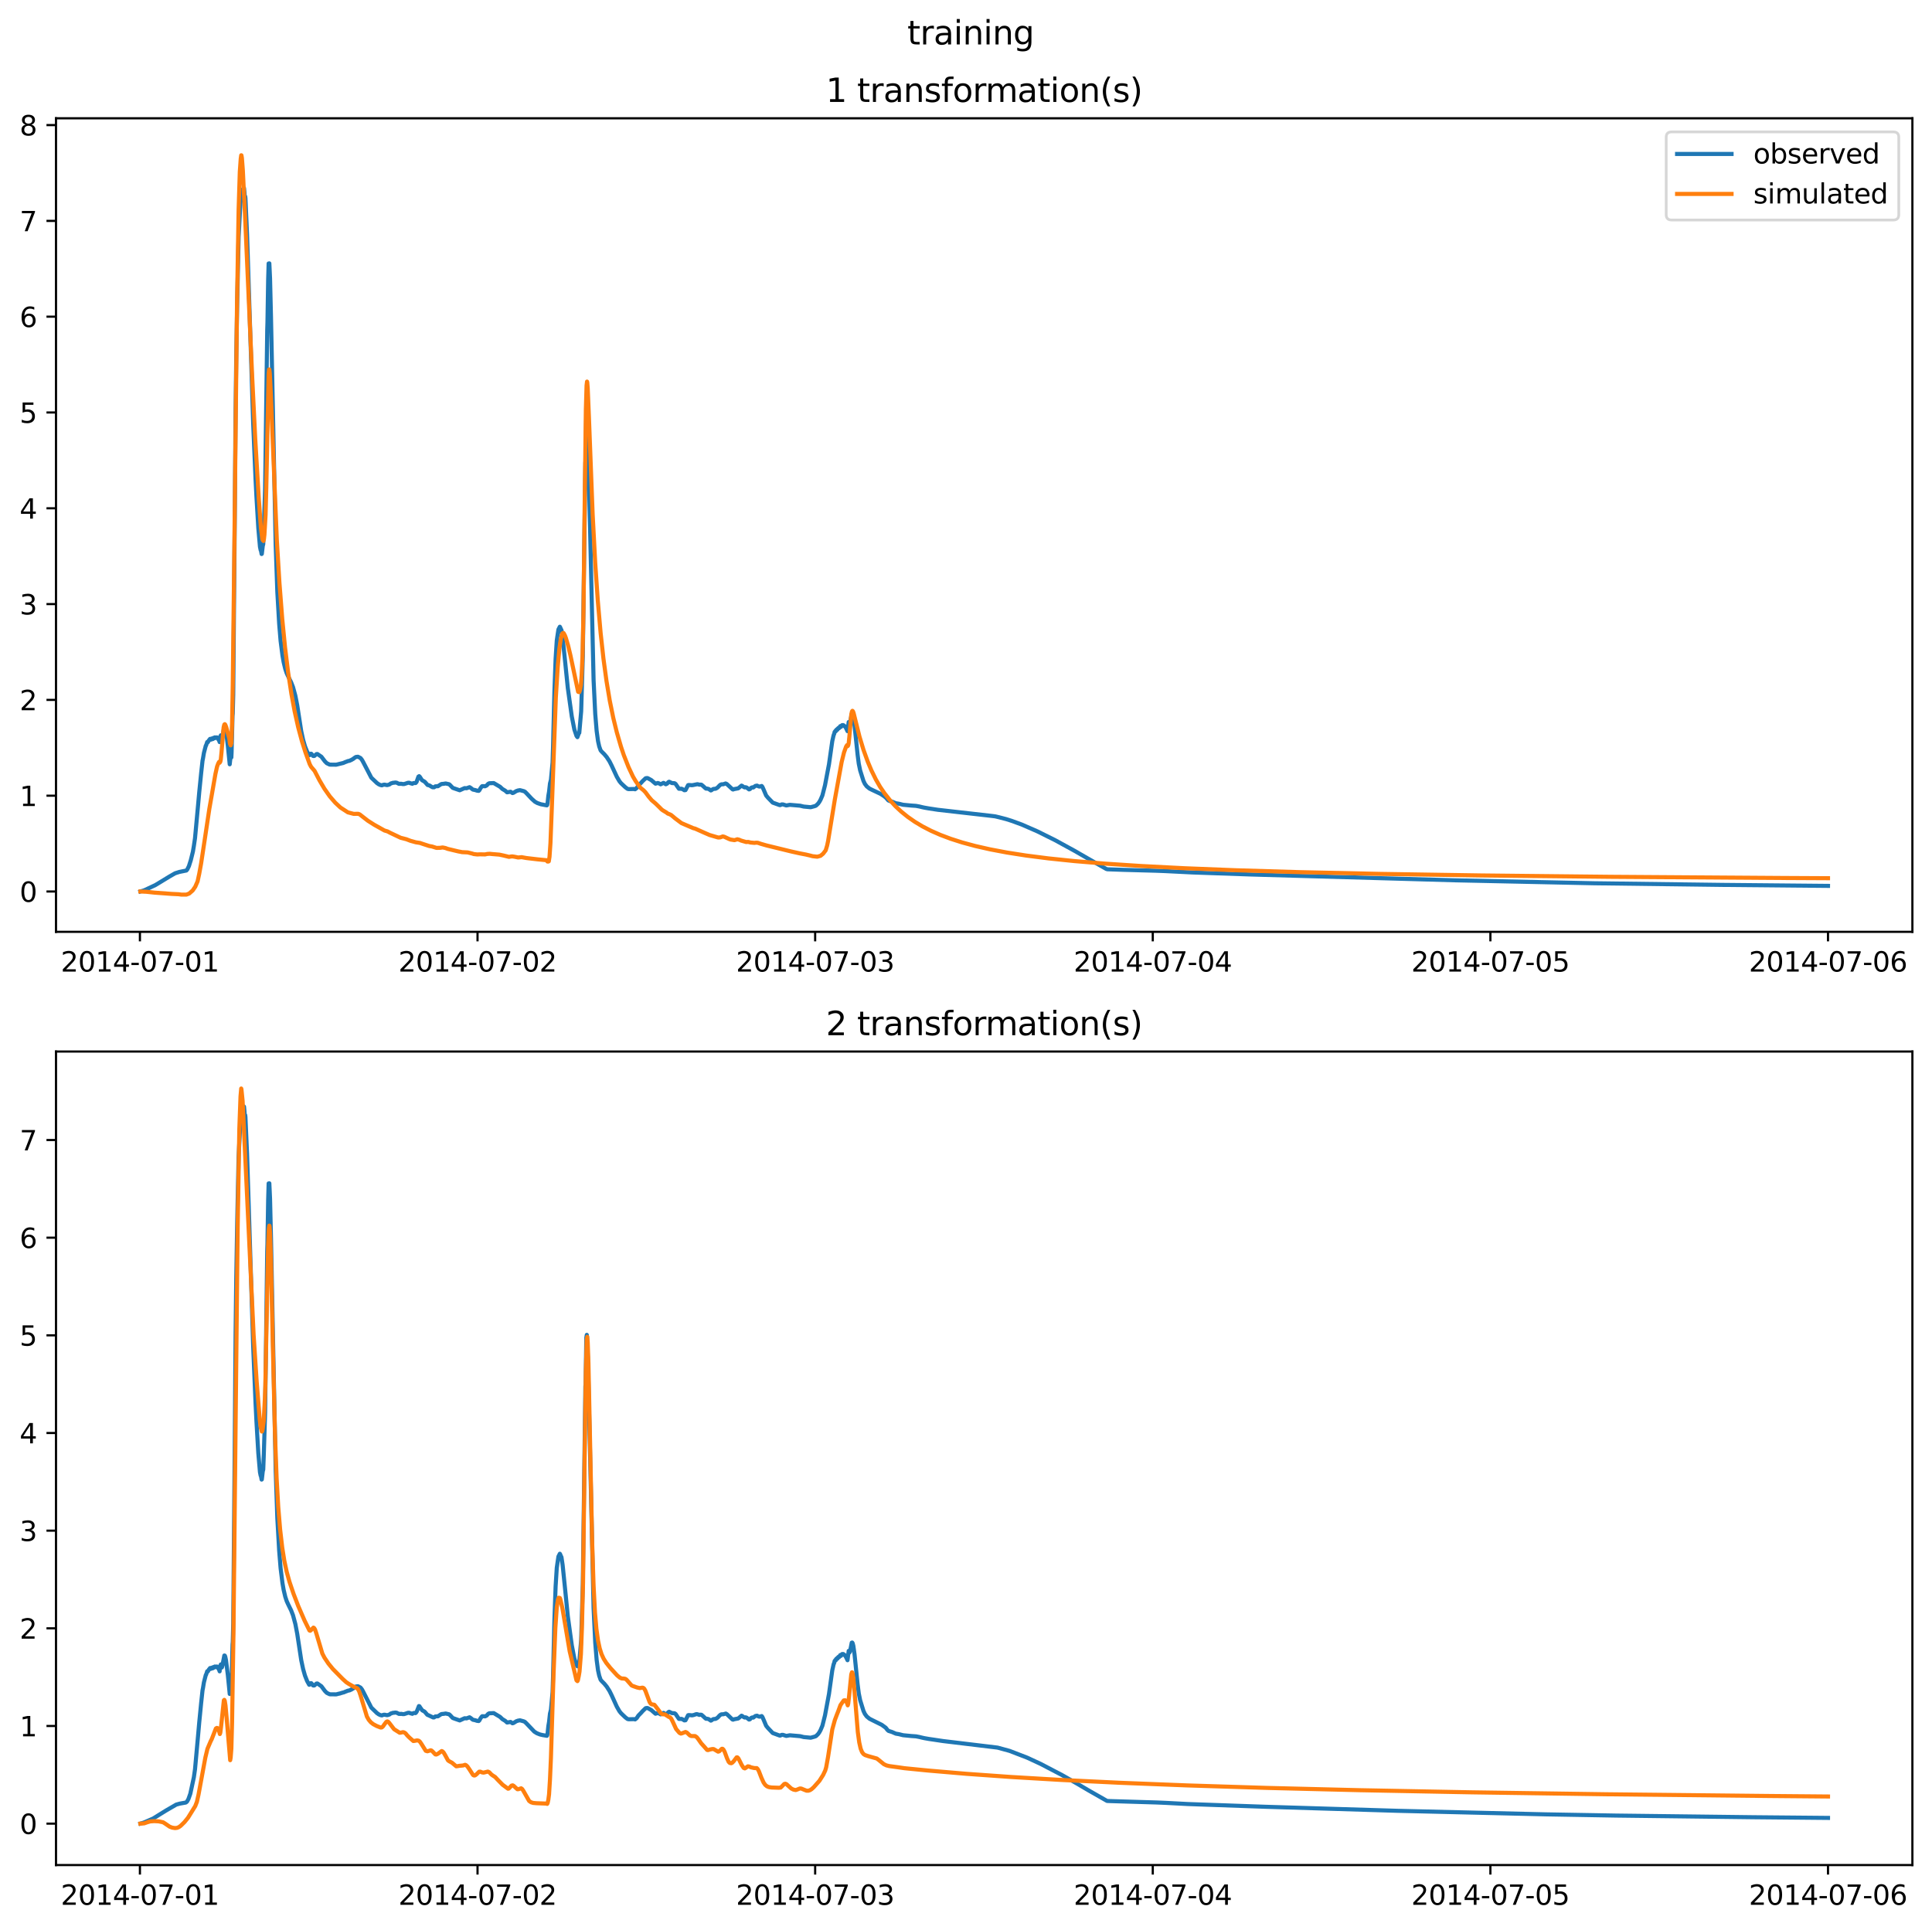 <?xml version="1.0" encoding="utf-8" standalone="no"?>
<!DOCTYPE svg PUBLIC "-//W3C//DTD SVG 1.1//EN"
  "http://www.w3.org/Graphics/SVG/1.1/DTD/svg11.dtd">
<svg xmlns:xlink="http://www.w3.org/1999/xlink" width="709.336pt" height="708.798pt" viewBox="0 0 709.336 708.798" xmlns="http://www.w3.org/2000/svg" version="1.1">
 <defs>
  <style type="text/css">*{stroke-linejoin: round; stroke-linecap: butt}</style>
 </defs>
 <g id="figure_1">
  <g id="patch_1">
   <path d="M 0 708.798 
L 709.336 708.798 
L 709.336 0 
L 0 0 
z
" style="fill: #ffffff"/>
  </g>
  <g id="axes_1">
   <g id="patch_2">
    <path d="M 20.562 342.2 
L 702.136 342.2 
L 702.136 43.44 
L 20.562 43.44 
z
" style="fill: #ffffff"/>
   </g>
   <g id="matplotlib.axis_1">
    <g id="xtick_1">
     <g id="line2d_1">
      <defs>
       <path id="mc33a67a131" d="M 0 0 
L 0 3.5 
" style="stroke: #000000; stroke-width: 0.8"/>
      </defs>
      <g>
       <use xlink:href="#mc33a67a131" x="51.371" y="342.2" style="stroke: #000000; stroke-width: 0.8"/>
      </g>
     </g>
     <g id="text_1">
      <!-- 2014-07-01 -->
      <g transform="translate(22.313 356.798) scale(0.1 -0.1)">
       <defs>
        <path id="DejaVuSans-32" d="M 1228 531 
L 3431 531 
L 3431 0 
L 469 0 
L 469 531 
Q 828 903 1448 1529 
Q 2069 2156 2228 2338 
Q 2531 2678 2651 2914 
Q 2772 3150 2772 3378 
Q 2772 3750 2511 3984 
Q 2250 4219 1831 4219 
Q 1534 4219 1204 4116 
Q 875 4013 500 3803 
L 500 4441 
Q 881 4594 1212 4672 
Q 1544 4750 1819 4750 
Q 2544 4750 2975 4387 
Q 3406 4025 3406 3419 
Q 3406 3131 3298 2873 
Q 3191 2616 2906 2266 
Q 2828 2175 2409 1742 
Q 1991 1309 1228 531 
z
" transform="scale(0.016)"/>
        <path id="DejaVuSans-30" d="M 2034 4250 
Q 1547 4250 1301 3770 
Q 1056 3291 1056 2328 
Q 1056 1369 1301 889 
Q 1547 409 2034 409 
Q 2525 409 2770 889 
Q 3016 1369 3016 2328 
Q 3016 3291 2770 3770 
Q 2525 4250 2034 4250 
z
M 2034 4750 
Q 2819 4750 3233 4129 
Q 3647 3509 3647 2328 
Q 3647 1150 3233 529 
Q 2819 -91 2034 -91 
Q 1250 -91 836 529 
Q 422 1150 422 2328 
Q 422 3509 836 4129 
Q 1250 4750 2034 4750 
z
" transform="scale(0.016)"/>
        <path id="DejaVuSans-31" d="M 794 531 
L 1825 531 
L 1825 4091 
L 703 3866 
L 703 4441 
L 1819 4666 
L 2450 4666 
L 2450 531 
L 3481 531 
L 3481 0 
L 794 0 
L 794 531 
z
" transform="scale(0.016)"/>
        <path id="DejaVuSans-34" d="M 2419 4116 
L 825 1625 
L 2419 1625 
L 2419 4116 
z
M 2253 4666 
L 3047 4666 
L 3047 1625 
L 3713 1625 
L 3713 1100 
L 3047 1100 
L 3047 0 
L 2419 0 
L 2419 1100 
L 313 1100 
L 313 1709 
L 2253 4666 
z
" transform="scale(0.016)"/>
        <path id="DejaVuSans-2d" d="M 313 2009 
L 1997 2009 
L 1997 1497 
L 313 1497 
L 313 2009 
z
" transform="scale(0.016)"/>
        <path id="DejaVuSans-37" d="M 525 4666 
L 3525 4666 
L 3525 4397 
L 1831 0 
L 1172 0 
L 2766 4134 
L 525 4134 
L 525 4666 
z
" transform="scale(0.016)"/>
       </defs>
       <use xlink:href="#DejaVuSans-32"/>
       <use xlink:href="#DejaVuSans-30" x="63.623"/>
       <use xlink:href="#DejaVuSans-31" x="127.246"/>
       <use xlink:href="#DejaVuSans-34" x="190.869"/>
       <use xlink:href="#DejaVuSans-2d" x="254.492"/>
       <use xlink:href="#DejaVuSans-30" x="290.576"/>
       <use xlink:href="#DejaVuSans-37" x="354.199"/>
       <use xlink:href="#DejaVuSans-2d" x="417.822"/>
       <use xlink:href="#DejaVuSans-30" x="453.906"/>
       <use xlink:href="#DejaVuSans-31" x="517.529"/>
      </g>
     </g>
    </g>
    <g id="xtick_2">
     <g id="line2d_2">
      <g>
       <use xlink:href="#mc33a67a131" x="175.328" y="342.2" style="stroke: #000000; stroke-width: 0.8"/>
      </g>
     </g>
     <g id="text_2">
      <!-- 2014-07-02 -->
      <g transform="translate(146.27 356.798) scale(0.1 -0.1)">
       <use xlink:href="#DejaVuSans-32"/>
       <use xlink:href="#DejaVuSans-30" x="63.623"/>
       <use xlink:href="#DejaVuSans-31" x="127.246"/>
       <use xlink:href="#DejaVuSans-34" x="190.869"/>
       <use xlink:href="#DejaVuSans-2d" x="254.492"/>
       <use xlink:href="#DejaVuSans-30" x="290.576"/>
       <use xlink:href="#DejaVuSans-37" x="354.199"/>
       <use xlink:href="#DejaVuSans-2d" x="417.822"/>
       <use xlink:href="#DejaVuSans-30" x="453.906"/>
       <use xlink:href="#DejaVuSans-32" x="517.529"/>
      </g>
     </g>
    </g>
    <g id="xtick_3">
     <g id="line2d_3">
      <g>
       <use xlink:href="#mc33a67a131" x="299.285" y="342.2" style="stroke: #000000; stroke-width: 0.8"/>
      </g>
     </g>
     <g id="text_3">
      <!-- 2014-07-03 -->
      <g transform="translate(270.227 356.798) scale(0.1 -0.1)">
       <defs>
        <path id="DejaVuSans-33" d="M 2597 2516 
Q 3050 2419 3304 2112 
Q 3559 1806 3559 1356 
Q 3559 666 3084 287 
Q 2609 -91 1734 -91 
Q 1441 -91 1130 -33 
Q 819 25 488 141 
L 488 750 
Q 750 597 1062 519 
Q 1375 441 1716 441 
Q 2309 441 2620 675 
Q 2931 909 2931 1356 
Q 2931 1769 2642 2001 
Q 2353 2234 1838 2234 
L 1294 2234 
L 1294 2753 
L 1863 2753 
Q 2328 2753 2575 2939 
Q 2822 3125 2822 3475 
Q 2822 3834 2567 4026 
Q 2313 4219 1838 4219 
Q 1578 4219 1281 4162 
Q 984 4106 628 3988 
L 628 4550 
Q 988 4650 1302 4700 
Q 1616 4750 1894 4750 
Q 2613 4750 3031 4423 
Q 3450 4097 3450 3541 
Q 3450 3153 3228 2886 
Q 3006 2619 2597 2516 
z
" transform="scale(0.016)"/>
       </defs>
       <use xlink:href="#DejaVuSans-32"/>
       <use xlink:href="#DejaVuSans-30" x="63.623"/>
       <use xlink:href="#DejaVuSans-31" x="127.246"/>
       <use xlink:href="#DejaVuSans-34" x="190.869"/>
       <use xlink:href="#DejaVuSans-2d" x="254.492"/>
       <use xlink:href="#DejaVuSans-30" x="290.576"/>
       <use xlink:href="#DejaVuSans-37" x="354.199"/>
       <use xlink:href="#DejaVuSans-2d" x="417.822"/>
       <use xlink:href="#DejaVuSans-30" x="453.906"/>
       <use xlink:href="#DejaVuSans-33" x="517.529"/>
      </g>
     </g>
    </g>
    <g id="xtick_4">
     <g id="line2d_4">
      <g>
       <use xlink:href="#mc33a67a131" x="423.242" y="342.2" style="stroke: #000000; stroke-width: 0.8"/>
      </g>
     </g>
     <g id="text_4">
      <!-- 2014-07-04 -->
      <g transform="translate(394.184 356.798) scale(0.1 -0.1)">
       <use xlink:href="#DejaVuSans-32"/>
       <use xlink:href="#DejaVuSans-30" x="63.623"/>
       <use xlink:href="#DejaVuSans-31" x="127.246"/>
       <use xlink:href="#DejaVuSans-34" x="190.869"/>
       <use xlink:href="#DejaVuSans-2d" x="254.492"/>
       <use xlink:href="#DejaVuSans-30" x="290.576"/>
       <use xlink:href="#DejaVuSans-37" x="354.199"/>
       <use xlink:href="#DejaVuSans-2d" x="417.822"/>
       <use xlink:href="#DejaVuSans-30" x="453.906"/>
       <use xlink:href="#DejaVuSans-34" x="517.529"/>
      </g>
     </g>
    </g>
    <g id="xtick_5">
     <g id="line2d_5">
      <g>
       <use xlink:href="#mc33a67a131" x="547.199" y="342.2" style="stroke: #000000; stroke-width: 0.8"/>
      </g>
     </g>
     <g id="text_5">
      <!-- 2014-07-05 -->
      <g transform="translate(518.141 356.798) scale(0.1 -0.1)">
       <defs>
        <path id="DejaVuSans-35" d="M 691 4666 
L 3169 4666 
L 3169 4134 
L 1269 4134 
L 1269 2991 
Q 1406 3038 1543 3061 
Q 1681 3084 1819 3084 
Q 2600 3084 3056 2656 
Q 3513 2228 3513 1497 
Q 3513 744 3044 326 
Q 2575 -91 1722 -91 
Q 1428 -91 1123 -41 
Q 819 9 494 109 
L 494 744 
Q 775 591 1075 516 
Q 1375 441 1709 441 
Q 2250 441 2565 725 
Q 2881 1009 2881 1497 
Q 2881 1984 2565 2268 
Q 2250 2553 1709 2553 
Q 1456 2553 1204 2497 
Q 953 2441 691 2322 
L 691 4666 
z
" transform="scale(0.016)"/>
       </defs>
       <use xlink:href="#DejaVuSans-32"/>
       <use xlink:href="#DejaVuSans-30" x="63.623"/>
       <use xlink:href="#DejaVuSans-31" x="127.246"/>
       <use xlink:href="#DejaVuSans-34" x="190.869"/>
       <use xlink:href="#DejaVuSans-2d" x="254.492"/>
       <use xlink:href="#DejaVuSans-30" x="290.576"/>
       <use xlink:href="#DejaVuSans-37" x="354.199"/>
       <use xlink:href="#DejaVuSans-2d" x="417.822"/>
       <use xlink:href="#DejaVuSans-30" x="453.906"/>
       <use xlink:href="#DejaVuSans-35" x="517.529"/>
      </g>
     </g>
    </g>
    <g id="xtick_6">
     <g id="line2d_6">
      <g>
       <use xlink:href="#mc33a67a131" x="671.156" y="342.2" style="stroke: #000000; stroke-width: 0.8"/>
      </g>
     </g>
     <g id="text_6">
      <!-- 2014-07-06 -->
      <g transform="translate(642.098 356.798) scale(0.1 -0.1)">
       <defs>
        <path id="DejaVuSans-36" d="M 2113 2584 
Q 1688 2584 1439 2293 
Q 1191 2003 1191 1497 
Q 1191 994 1439 701 
Q 1688 409 2113 409 
Q 2538 409 2786 701 
Q 3034 994 3034 1497 
Q 3034 2003 2786 2293 
Q 2538 2584 2113 2584 
z
M 3366 4563 
L 3366 3988 
Q 3128 4100 2886 4159 
Q 2644 4219 2406 4219 
Q 1781 4219 1451 3797 
Q 1122 3375 1075 2522 
Q 1259 2794 1537 2939 
Q 1816 3084 2150 3084 
Q 2853 3084 3261 2657 
Q 3669 2231 3669 1497 
Q 3669 778 3244 343 
Q 2819 -91 2113 -91 
Q 1303 -91 875 529 
Q 447 1150 447 2328 
Q 447 3434 972 4092 
Q 1497 4750 2381 4750 
Q 2619 4750 2861 4703 
Q 3103 4656 3366 4563 
z
" transform="scale(0.016)"/>
       </defs>
       <use xlink:href="#DejaVuSans-32"/>
       <use xlink:href="#DejaVuSans-30" x="63.623"/>
       <use xlink:href="#DejaVuSans-31" x="127.246"/>
       <use xlink:href="#DejaVuSans-34" x="190.869"/>
       <use xlink:href="#DejaVuSans-2d" x="254.492"/>
       <use xlink:href="#DejaVuSans-30" x="290.576"/>
       <use xlink:href="#DejaVuSans-37" x="354.199"/>
       <use xlink:href="#DejaVuSans-2d" x="417.822"/>
       <use xlink:href="#DejaVuSans-30" x="453.906"/>
       <use xlink:href="#DejaVuSans-36" x="517.529"/>
      </g>
     </g>
    </g>
   </g>
   <g id="matplotlib.axis_2">
    <g id="ytick_1">
     <g id="line2d_7">
      <defs>
       <path id="m8b14d9184b" d="M 0 0 
L -3.5 0 
" style="stroke: #000000; stroke-width: 0.8"/>
      </defs>
      <g>
       <use xlink:href="#m8b14d9184b" x="20.562" y="327.389" style="stroke: #000000; stroke-width: 0.8"/>
      </g>
     </g>
     <g id="text_7">
      <!-- 0 -->
      <g transform="translate(7.2 331.189) scale(0.1 -0.1)">
       <use xlink:href="#DejaVuSans-30"/>
      </g>
     </g>
    </g>
    <g id="ytick_2">
     <g id="line2d_8">
      <g>
       <use xlink:href="#m8b14d9184b" x="20.562" y="292.208" style="stroke: #000000; stroke-width: 0.8"/>
      </g>
     </g>
     <g id="text_8">
      <!-- 1 -->
      <g transform="translate(7.2 296.007) scale(0.1 -0.1)">
       <use xlink:href="#DejaVuSans-31"/>
      </g>
     </g>
    </g>
    <g id="ytick_3">
     <g id="line2d_9">
      <g>
       <use xlink:href="#m8b14d9184b" x="20.562" y="257.026" style="stroke: #000000; stroke-width: 0.8"/>
      </g>
     </g>
     <g id="text_9">
      <!-- 2 -->
      <g transform="translate(7.2 260.825) scale(0.1 -0.1)">
       <use xlink:href="#DejaVuSans-32"/>
      </g>
     </g>
    </g>
    <g id="ytick_4">
     <g id="line2d_10">
      <g>
       <use xlink:href="#m8b14d9184b" x="20.562" y="221.844" style="stroke: #000000; stroke-width: 0.8"/>
      </g>
     </g>
     <g id="text_10">
      <!-- 3 -->
      <g transform="translate(7.2 225.643) scale(0.1 -0.1)">
       <use xlink:href="#DejaVuSans-33"/>
      </g>
     </g>
    </g>
    <g id="ytick_5">
     <g id="line2d_11">
      <g>
       <use xlink:href="#m8b14d9184b" x="20.562" y="186.662" style="stroke: #000000; stroke-width: 0.8"/>
      </g>
     </g>
     <g id="text_11">
      <!-- 4 -->
      <g transform="translate(7.2 190.462) scale(0.1 -0.1)">
       <use xlink:href="#DejaVuSans-34"/>
      </g>
     </g>
    </g>
    <g id="ytick_6">
     <g id="line2d_12">
      <g>
       <use xlink:href="#m8b14d9184b" x="20.562" y="151.481" style="stroke: #000000; stroke-width: 0.8"/>
      </g>
     </g>
     <g id="text_12">
      <!-- 5 -->
      <g transform="translate(7.2 155.28) scale(0.1 -0.1)">
       <use xlink:href="#DejaVuSans-35"/>
      </g>
     </g>
    </g>
    <g id="ytick_7">
     <g id="line2d_13">
      <g>
       <use xlink:href="#m8b14d9184b" x="20.562" y="116.299" style="stroke: #000000; stroke-width: 0.8"/>
      </g>
     </g>
     <g id="text_13">
      <!-- 6 -->
      <g transform="translate(7.2 120.098) scale(0.1 -0.1)">
       <use xlink:href="#DejaVuSans-36"/>
      </g>
     </g>
    </g>
    <g id="ytick_8">
     <g id="line2d_14">
      <g>
       <use xlink:href="#m8b14d9184b" x="20.562" y="81.117" style="stroke: #000000; stroke-width: 0.8"/>
      </g>
     </g>
     <g id="text_14">
      <!-- 7 -->
      <g transform="translate(7.2 84.916) scale(0.1 -0.1)">
       <use xlink:href="#DejaVuSans-37"/>
      </g>
     </g>
    </g>
    <g id="ytick_9">
     <g id="line2d_15">
      <g>
       <use xlink:href="#m8b14d9184b" x="20.562" y="45.935" style="stroke: #000000; stroke-width: 0.8"/>
      </g>
     </g>
     <g id="text_15">
      <!-- 8 -->
      <g transform="translate(7.2 49.735) scale(0.1 -0.1)">
       <defs>
        <path id="DejaVuSans-38" d="M 2034 2216 
Q 1584 2216 1326 1975 
Q 1069 1734 1069 1313 
Q 1069 891 1326 650 
Q 1584 409 2034 409 
Q 2484 409 2743 651 
Q 3003 894 3003 1313 
Q 3003 1734 2745 1975 
Q 2488 2216 2034 2216 
z
M 1403 2484 
Q 997 2584 770 2862 
Q 544 3141 544 3541 
Q 544 4100 942 4425 
Q 1341 4750 2034 4750 
Q 2731 4750 3128 4425 
Q 3525 4100 3525 3541 
Q 3525 3141 3298 2862 
Q 3072 2584 2669 2484 
Q 3125 2378 3379 2068 
Q 3634 1759 3634 1313 
Q 3634 634 3220 271 
Q 2806 -91 2034 -91 
Q 1263 -91 848 271 
Q 434 634 434 1313 
Q 434 1759 690 2068 
Q 947 2378 1403 2484 
z
M 1172 3481 
Q 1172 3119 1398 2916 
Q 1625 2713 2034 2713 
Q 2441 2713 2670 2916 
Q 2900 3119 2900 3481 
Q 2900 3844 2670 4047 
Q 2441 4250 2034 4250 
Q 1625 4250 1398 4047 
Q 1172 3844 1172 3481 
z
" transform="scale(0.016)"/>
       </defs>
       <use xlink:href="#DejaVuSans-38"/>
      </g>
     </g>
    </g>
   </g>
   <g id="line2d_16">
    <path d="M 51.543 327.377 
L 51.801 327.291 
L 52.404 327.131 
L 53.093 326.89 
L 57.052 325.029 
L 58.602 324.093 
L 62.217 321.889 
L 64.283 320.704 
L 65.833 320.209 
L 68.415 319.688 
L 68.759 319.299 
L 69.362 318.066 
L 70.051 315.895 
L 70.825 312.766 
L 71.17 310.719 
L 71.6 307.809 
L 72.719 295.717 
L 73.149 290.955 
L 73.838 284.074 
L 74.355 279.381 
L 74.527 278.531 
L 74.871 276.482 
L 75.56 273.825 
L 75.646 273.79 
L 76.076 272.495 
L 76.248 272.504 
L 76.335 272.556 
L 76.679 271.891 
L 76.851 271.679 
L 76.937 271.798 
L 77.109 271.348 
L 77.195 271.456 
L 77.281 271.459 
L 77.367 271.335 
L 77.54 271.599 
L 77.626 271.479 
L 77.712 271.21 
L 77.884 271.31 
L 77.97 271.178 
L 78.142 271.418 
L 78.314 270.994 
L 78.4 271.087 
L 78.487 271.069 
L 78.573 270.913 
L 78.745 271.128 
L 78.831 271.032 
L 78.917 270.782 
L 79.003 270.855 
L 79.347 270.908 
L 79.52 270.942 
L 79.606 270.781 
L 80.38 271.822 
L 80.552 272.25 
L 80.639 272.532 
L 80.811 270.53 
L 80.897 270.857 
L 80.983 270.617 
L 81.069 270.033 
L 81.327 271.105 
L 81.413 271.156 
L 81.499 271.067 
L 81.672 270.373 
L 82.36 266.821 
L 82.532 266.852 
L 82.705 267.257 
L 82.963 268.448 
L 83.651 273.828 
L 84.168 278.931 
L 84.34 280.678 
L 84.77 276.818 
L 84.943 278.162 
L 85.029 276.299 
L 85.373 262.896 
L 85.459 261.933 
L 85.631 255.239 
L 86.148 195.995 
L 86.492 151.386 
L 86.75 130.581 
L 87.095 110.509 
L 87.611 87.028 
L 88.128 77.077 
L 88.386 73.055 
L 88.472 73.104 
L 88.644 73.694 
L 88.988 69.585 
L 89.075 69.896 
L 89.247 71.33 
L 89.505 69.008 
L 89.591 69.085 
L 89.763 70.87 
L 89.849 72.166 
L 89.935 72.109 
L 90.021 72.121 
L 90.107 72.781 
L 90.71 86.089 
L 92.948 155.248 
L 93.809 175.596 
L 94.153 182.436 
L 94.842 193.92 
L 95.445 200.784 
L 95.703 202.034 
L 95.789 202.037 
L 96.047 203.456 
L 96.133 203.398 
L 96.478 200.454 
L 96.65 199.84 
L 96.822 195.372 
L 97.338 179.334 
L 98.113 121.087 
L 98.199 118.379 
L 98.457 102.605 
L 98.63 96.758 
L 98.716 98.283 
L 98.888 96.72 
L 99.146 102.21 
L 99.49 116.303 
L 101.212 199.974 
L 101.815 217.273 
L 102.503 229.142 
L 103.02 235.358 
L 103.708 240.743 
L 104.139 243.176 
L 104.741 245.674 
L 105.258 247.217 
L 105.774 248.338 
L 106.893 250.58 
L 107.582 252.345 
L 108.443 255.496 
L 109.131 259.029 
L 110.595 268.493 
L 111.283 271.675 
L 111.972 274.06 
L 112.747 275.996 
L 113.522 277.369 
L 113.608 277.35 
L 113.866 276.913 
L 114.124 276.785 
L 114.296 276.803 
L 114.468 276.983 
L 114.899 277.58 
L 115.157 277.642 
L 115.415 277.605 
L 116.19 276.932 
L 116.534 276.898 
L 117.998 277.895 
L 118.6 278.687 
L 119.289 279.596 
L 119.978 280.28 
L 121.011 280.771 
L 121.269 280.8 
L 123.421 280.824 
L 124.023 280.682 
L 124.368 280.589 
L 126.003 280.203 
L 126.262 280.089 
L 126.95 279.793 
L 127.208 279.717 
L 127.639 279.523 
L 128.414 279.362 
L 128.672 279.2 
L 129.016 279.094 
L 129.188 278.953 
L 129.533 278.777 
L 129.705 278.686 
L 129.963 278.448 
L 130.652 277.988 
L 131.426 277.9 
L 132.373 278.376 
L 132.89 279.039 
L 133.32 279.799 
L 136.333 285.598 
L 138.485 287.642 
L 138.657 287.727 
L 139.002 287.988 
L 139.432 288.194 
L 139.69 288.3 
L 140.207 288.406 
L 140.637 288.236 
L 140.895 288.171 
L 141.24 288.154 
L 141.756 288.258 
L 142.187 288.324 
L 142.961 288.095 
L 143.478 287.715 
L 144.339 287.457 
L 144.683 287.451 
L 145.113 287.368 
L 145.63 287.435 
L 146.491 287.866 
L 146.663 287.838 
L 147.093 287.838 
L 147.351 287.835 
L 147.868 287.937 
L 148.384 287.927 
L 149.331 287.629 
L 149.676 287.493 
L 150.192 287.439 
L 150.536 287.585 
L 151.397 287.831 
L 151.742 287.59 
L 152.258 287.552 
L 152.602 287.556 
L 152.947 287.159 
L 153.291 286.157 
L 153.635 285.192 
L 153.894 285.04 
L 154.152 285.294 
L 154.927 286.501 
L 155.701 286.947 
L 155.96 287.109 
L 156.993 288.28 
L 157.681 288.45 
L 158.284 288.827 
L 158.8 289.106 
L 159.403 289.114 
L 159.833 288.775 
L 160.522 288.734 
L 160.78 288.732 
L 161.641 288.176 
L 162.071 287.917 
L 162.932 287.837 
L 163.621 287.719 
L 164.912 288.002 
L 165.342 288.405 
L 166.203 289.317 
L 166.634 289.482 
L 168.786 290.222 
L 170.593 289.415 
L 171.282 289.481 
L 172.401 289.08 
L 172.832 289.345 
L 173.606 289.964 
L 174.295 290.105 
L 174.639 290.183 
L 174.984 290.32 
L 175.242 290.373 
L 175.758 290.434 
L 176.017 290.187 
L 176.361 289.543 
L 176.791 288.942 
L 177.049 288.697 
L 177.738 288.713 
L 178.082 288.752 
L 178.685 288.465 
L 179.202 287.876 
L 179.632 287.64 
L 180.837 287.589 
L 181.267 287.571 
L 183.592 288.935 
L 184.452 289.74 
L 185.485 290.36 
L 186.174 290.969 
L 187.465 290.753 
L 188.154 291.242 
L 188.498 291.156 
L 189.617 290.478 
L 189.876 290.414 
L 190.134 290.302 
L 190.909 290.169 
L 192.372 290.558 
L 192.802 290.8 
L 193.491 291.507 
L 195.213 293.344 
L 196.418 294.423 
L 197.279 294.903 
L 198.57 295.35 
L 200.55 295.726 
L 200.808 295.75 
L 200.894 295.645 
L 201.066 294.736 
L 201.324 292.24 
L 201.583 290.773 
L 201.927 287.742 
L 202.271 286.386 
L 202.874 280.071 
L 203.046 274.58 
L 203.562 253.685 
L 203.993 241.937 
L 204.423 235.221 
L 204.768 232.87 
L 205.026 231.167 
L 205.542 230.16 
L 205.628 230.284 
L 205.973 231.086 
L 206.145 231.403 
L 206.575 234.262 
L 207.522 243.341 
L 208.469 252.642 
L 209.933 263.116 
L 210.879 267.912 
L 211.654 270.232 
L 211.998 270.716 
L 212.515 269.309 
L 212.687 269.132 
L 213.376 261.198 
L 213.978 241.037 
L 214.925 169.892 
L 215.011 169.032 
L 215.27 152.271 
L 215.442 151.307 
L 215.528 152.027 
L 215.872 161.408 
L 216.389 183.133 
L 217.938 249.792 
L 218.541 262.173 
L 219.057 268.417 
L 219.574 272.195 
L 220.004 274.117 
L 220.52 275.568 
L 220.951 276.063 
L 221.898 277.004 
L 222.759 278.032 
L 223.792 279.614 
L 224.566 281.15 
L 226.46 285.243 
L 227.407 286.867 
L 227.923 287.52 
L 228.526 288.107 
L 229.645 289.147 
L 230.42 289.714 
L 230.85 289.79 
L 232.744 289.746 
L 233.174 289.852 
L 233.777 289.366 
L 234.38 288.469 
L 235.413 287.436 
L 235.929 286.858 
L 237.048 285.8 
L 237.565 285.729 
L 237.823 285.769 
L 239.114 286.471 
L 239.975 287.212 
L 240.663 287.797 
L 241.524 287.54 
L 241.955 287.692 
L 242.557 288.03 
L 243.59 287.5 
L 243.848 287.612 
L 244.451 288.014 
L 244.968 287.765 
L 245.312 287.289 
L 245.656 287.082 
L 245.914 287.19 
L 246.689 287.57 
L 247.55 287.618 
L 247.722 287.651 
L 248.066 287.901 
L 248.497 288.544 
L 249.272 289.659 
L 250.046 289.676 
L 250.219 289.648 
L 250.821 289.927 
L 251.251 290.204 
L 251.682 290.16 
L 251.94 289.678 
L 252.629 288.333 
L 252.887 288.276 
L 253.145 288.304 
L 253.317 288.296 
L 253.92 288.358 
L 254.35 288.324 
L 256.072 287.975 
L 256.847 288.179 
L 257.105 288.131 
L 257.535 288.172 
L 258.138 288.67 
L 258.999 289.46 
L 259.257 289.624 
L 259.601 289.592 
L 260.204 289.751 
L 260.979 290.283 
L 261.151 290.23 
L 261.753 289.798 
L 262.012 289.718 
L 262.7 289.661 
L 263.045 289.489 
L 263.389 289.264 
L 263.561 289.135 
L 263.905 288.741 
L 264.25 288.404 
L 264.508 288.182 
L 264.938 288.024 
L 265.541 288.015 
L 266.402 287.715 
L 266.832 287.907 
L 268.984 289.897 
L 269.156 289.937 
L 269.501 289.799 
L 271.05 289.507 
L 272.255 288.508 
L 272.514 288.619 
L 273.116 289.045 
L 273.46 289.172 
L 273.719 289.083 
L 274.149 289.223 
L 275.01 289.9 
L 275.354 289.795 
L 275.785 289.306 
L 276.215 289.132 
L 276.559 289.202 
L 277.334 288.615 
L 277.937 288.503 
L 278.539 288.793 
L 278.884 288.873 
L 279.658 288.642 
L 279.917 288.957 
L 280.433 290.116 
L 281.294 292.148 
L 281.982 292.972 
L 283.704 294.751 
L 286.287 295.679 
L 286.545 295.647 
L 286.975 295.405 
L 287.492 295.42 
L 288.697 295.796 
L 289.988 295.559 
L 293.776 295.885 
L 295.067 296.197 
L 297.649 296.438 
L 299.027 296.071 
L 299.457 295.927 
L 299.715 295.748 
L 300.404 295.077 
L 300.834 294.466 
L 301.265 293.7 
L 301.953 292.092 
L 302.9 288.38 
L 304.364 280.653 
L 305.569 272.174 
L 305.741 271.415 
L 305.999 270.258 
L 306.171 269.669 
L 306.257 269.582 
L 306.43 268.79 
L 306.516 268.812 
L 306.688 268.446 
L 306.774 268.506 
L 306.86 268.558 
L 307.032 268.027 
L 307.118 268.106 
L 307.29 267.807 
L 307.376 267.89 
L 307.462 267.977 
L 307.635 267.492 
L 307.721 267.598 
L 307.893 267.263 
L 307.979 267.345 
L 308.065 267.425 
L 308.495 266.668 
L 308.754 266.952 
L 308.926 266.491 
L 309.012 266.591 
L 309.184 266.298 
L 309.27 266.382 
L 309.356 266.507 
L 309.528 266.273 
L 309.701 266.421 
L 309.787 266.384 
L 310.045 266.701 
L 310.131 266.666 
L 310.303 266.921 
L 310.389 266.964 
L 310.906 267.956 
L 311.164 268.518 
L 311.508 265.845 
L 311.594 265.154 
L 311.853 265.783 
L 312.025 265.531 
L 312.197 264.825 
L 312.713 262.199 
L 312.886 262.147 
L 313.058 262.395 
L 313.316 263.396 
L 313.746 266.418 
L 314.865 277.136 
L 315.296 280.451 
L 315.812 282.945 
L 317.018 286.772 
L 317.534 287.857 
L 318.223 288.779 
L 319.256 289.61 
L 320.289 290.118 
L 323.301 291.534 
L 324.679 292.446 
L 325.367 293.037 
L 326.142 293.936 
L 326.573 294.119 
L 327.519 294.386 
L 328.897 294.974 
L 330.016 295.16 
L 331.565 295.54 
L 334.578 295.827 
L 336.3 295.944 
L 337.591 296.186 
L 338.538 296.417 
L 339.399 296.601 
L 341.12 296.9 
L 344.305 297.384 
L 363.932 299.615 
L 365.395 299.797 
L 366.859 300.148 
L 369.441 300.818 
L 371.421 301.446 
L 375.122 302.798 
L 380.89 305.315 
L 387.346 308.525 
L 394.404 312.388 
L 399.225 315.164 
L 406.198 319.125 
L 406.628 319.234 
L 412.568 319.444 
L 424.533 319.77 
L 427.89 319.901 
L 437.875 320.399 
L 459.31 321.147 
L 534.286 323.282 
L 585.246 324.367 
L 632.591 324.969 
L 671.156 325.33 
L 671.156 325.33 
" clip-path="url(#p2eb81d0486)" style="fill: none; stroke: #1f77b4; stroke-width: 1.5; stroke-linecap: square"/>
   </g>
   <g id="line2d_17">
    <path d="M 51.543 327.389 
L 53.781 327.491 
L 56.622 327.799 
L 63.078 328.277 
L 65.574 328.393 
L 66.607 328.538 
L 68.415 328.54 
L 69.448 328.151 
L 70.739 327.023 
L 71.686 325.641 
L 72.547 323.66 
L 73.149 320.877 
L 73.838 317.094 
L 75.302 307.45 
L 76.851 297.093 
L 77.884 291.18 
L 79.089 284.253 
L 79.692 281.538 
L 80.122 280.372 
L 80.466 279.759 
L 80.639 280.117 
L 80.897 279.716 
L 81.069 278.878 
L 81.327 276.28 
L 82.102 267.113 
L 82.36 266.087 
L 82.532 265.942 
L 82.705 266.108 
L 83.049 267.006 
L 84.168 271.06 
L 84.426 273.1 
L 84.684 273.715 
L 84.943 272.868 
L 85.201 266.128 
L 85.459 251.2 
L 85.976 207.225 
L 87.009 112.317 
L 87.611 76.844 
L 88.042 63.114 
L 88.386 58.248 
L 88.558 57.02 
L 88.644 57.035 
L 88.816 58.01 
L 89.161 62.567 
L 89.935 78.573 
L 92.604 138.642 
L 93.723 161.373 
L 95.014 183.182 
L 95.789 193.755 
L 96.305 197.869 
L 96.478 198.388 
L 96.564 198.384 
L 96.736 198.663 
L 96.908 197.96 
L 97.08 196.417 
L 97.51 189.082 
L 97.769 179.187 
L 98.63 137.436 
L 98.802 135.673 
L 98.888 135.7 
L 99.06 137.179 
L 99.404 144.094 
L 101.642 198.433 
L 102.589 213.936 
L 103.622 227.249 
L 104.655 237.737 
L 105.774 246.85 
L 106.979 254.78 
L 108.185 261.278 
L 109.476 267.056 
L 110.853 272.195 
L 112.144 276.284 
L 113.694 280.589 
L 114.21 281.581 
L 115.501 283.102 
L 117.309 286.581 
L 119.117 289.655 
L 121.097 292.474 
L 123.077 294.764 
L 124.97 296.538 
L 127.725 298.326 
L 129.877 298.892 
L 130.996 298.862 
L 131.599 298.872 
L 132.115 299.108 
L 132.976 299.782 
L 135.042 301.388 
L 137.366 302.867 
L 141.154 304.991 
L 142.273 305.321 
L 143.22 305.827 
L 147.093 307.66 
L 149.159 308.189 
L 150.709 308.78 
L 152.689 309.326 
L 154.152 309.548 
L 155.271 309.932 
L 157.595 310.689 
L 158.628 310.865 
L 160.264 311.384 
L 161.641 311.348 
L 162.502 311.215 
L 163.535 311.424 
L 164.396 311.743 
L 168.269 312.672 
L 169.13 312.832 
L 169.647 312.939 
L 171.712 313.038 
L 173.434 313.472 
L 173.951 313.644 
L 175.242 313.789 
L 176.189 313.739 
L 178.082 313.776 
L 178.943 313.596 
L 179.804 313.544 
L 180.579 313.629 
L 183.333 313.852 
L 184.883 314.184 
L 186.432 314.559 
L 186.863 314.676 
L 187.465 314.563 
L 188.068 314.498 
L 188.929 314.63 
L 190.22 314.903 
L 190.65 314.866 
L 191.511 314.783 
L 193.233 315.096 
L 197.279 315.573 
L 200.722 315.912 
L 200.98 316.378 
L 201.238 316.402 
L 201.41 316.358 
L 201.497 316.297 
L 201.755 314.641 
L 202.099 309.644 
L 202.616 296.339 
L 204.079 256.141 
L 204.768 244.924 
L 205.37 238.267 
L 205.887 234.67 
L 206.403 232.707 
L 206.748 232.427 
L 206.92 232.475 
L 207.436 233.416 
L 207.78 234.343 
L 208.555 236.974 
L 209.416 240.58 
L 212.257 254.04 
L 212.429 254.135 
L 212.515 254.051 
L 212.687 254.167 
L 212.945 253.409 
L 213.29 251.456 
L 213.548 248.008 
L 213.892 240.175 
L 214.237 223.963 
L 214.667 185.038 
L 215.097 150.48 
L 215.356 141.585 
L 215.528 140.135 
L 215.614 140.438 
L 215.786 142.615 
L 216.216 152.981 
L 217.594 188.903 
L 218.541 206.831 
L 219.488 220.667 
L 220.52 232.468 
L 221.553 241.856 
L 222.673 250.091 
L 223.878 257.316 
L 225.169 263.66 
L 226.46 268.928 
L 228.01 274.263 
L 229.043 277.346 
L 230.764 281.711 
L 232.4 285.199 
L 233.433 286.941 
L 235.068 289.243 
L 236.273 290.219 
L 236.962 290.933 
L 238.167 292.568 
L 239.286 293.883 
L 240.663 295.05 
L 242.127 296.472 
L 242.902 297.254 
L 243.332 297.579 
L 244.709 298.404 
L 245.14 298.759 
L 245.828 299.017 
L 246.431 299.315 
L 247.292 300.03 
L 247.808 300.478 
L 250.219 302.287 
L 254.523 304.128 
L 255.211 304.301 
L 258.741 305.876 
L 260.548 306.657 
L 261.495 306.931 
L 263.389 307.487 
L 263.733 307.569 
L 264.422 307.519 
L 265.369 307.169 
L 265.885 307.28 
L 267.09 307.837 
L 267.607 308.081 
L 268.209 308.311 
L 269.673 308.542 
L 270.706 308.21 
L 271.394 308.381 
L 272.083 308.684 
L 273.977 309.234 
L 274.666 309.182 
L 275.182 309.3 
L 275.526 309.401 
L 276.99 309.536 
L 277.592 309.465 
L 278.195 309.491 
L 279.314 309.873 
L 281.38 310.466 
L 290.505 312.695 
L 293.603 313.382 
L 295.928 313.829 
L 297.477 314.197 
L 298.338 314.425 
L 300.06 314.614 
L 301.265 314.289 
L 302.212 313.505 
L 303.158 312.263 
L 303.675 310.539 
L 304.019 308.926 
L 305.052 302.585 
L 306.516 293.577 
L 309.012 279.847 
L 309.873 276.354 
L 310.647 274.174 
L 310.992 273.638 
L 311.164 274.047 
L 311.25 273.97 
L 311.422 273.738 
L 311.594 272.959 
L 311.853 270.453 
L 312.541 262.443 
L 312.8 261.248 
L 312.972 261.036 
L 313.144 261.177 
L 313.402 261.837 
L 314.005 264.27 
L 315.554 270.493 
L 317.018 275.337 
L 318.567 279.649 
L 319.944 282.929 
L 321.58 286.264 
L 323.129 288.958 
L 324.765 291.357 
L 326.745 293.853 
L 328.725 296.028 
L 330.877 298.042 
L 333.287 299.989 
L 335.869 301.787 
L 338.71 303.49 
L 341.809 305.086 
L 345.252 306.605 
L 349.04 308.03 
L 353.258 309.38 
L 358.078 310.683 
L 363.501 311.913 
L 369.699 313.083 
L 376.758 314.186 
L 384.936 315.233 
L 394.491 316.225 
L 405.681 317.156 
L 418.938 318.029 
L 434.777 318.843 
L 453.973 319.598 
L 477.473 320.293 
L 506.74 320.926 
L 543.755 321.495 
L 591.53 321.997 
L 654.886 322.429 
L 671.156 322.512 
L 671.156 322.512 
" clip-path="url(#p2eb81d0486)" style="fill: none; stroke: #ff7f0e; stroke-width: 1.5; stroke-linecap: square"/>
   </g>
   <g id="patch_3">
    <path d="M 20.562 342.2 
L 20.562 43.44 
" style="fill: none; stroke: #000000; stroke-width: 0.8; stroke-linejoin: miter; stroke-linecap: square"/>
   </g>
   <g id="patch_4">
    <path d="M 702.136 342.2 
L 702.136 43.44 
" style="fill: none; stroke: #000000; stroke-width: 0.8; stroke-linejoin: miter; stroke-linecap: square"/>
   </g>
   <g id="patch_5">
    <path d="M 20.562 342.2 
L 702.136 342.2 
" style="fill: none; stroke: #000000; stroke-width: 0.8; stroke-linejoin: miter; stroke-linecap: square"/>
   </g>
   <g id="patch_6">
    <path d="M 20.562 43.44 
L 702.136 43.44 
" style="fill: none; stroke: #000000; stroke-width: 0.8; stroke-linejoin: miter; stroke-linecap: square"/>
   </g>
   <g id="text_16">
    <!-- 1 transformation(s) -->
    <g transform="translate(303.235 37.44) scale(0.12 -0.12)">
     <defs>
      <path id="DejaVuSans-20" transform="scale(0.016)"/>
      <path id="DejaVuSans-74" d="M 1172 4494 
L 1172 3500 
L 2356 3500 
L 2356 3053 
L 1172 3053 
L 1172 1153 
Q 1172 725 1289 603 
Q 1406 481 1766 481 
L 2356 481 
L 2356 0 
L 1766 0 
Q 1100 0 847 248 
Q 594 497 594 1153 
L 594 3053 
L 172 3053 
L 172 3500 
L 594 3500 
L 594 4494 
L 1172 4494 
z
" transform="scale(0.016)"/>
      <path id="DejaVuSans-72" d="M 2631 2963 
Q 2534 3019 2420 3045 
Q 2306 3072 2169 3072 
Q 1681 3072 1420 2755 
Q 1159 2438 1159 1844 
L 1159 0 
L 581 0 
L 581 3500 
L 1159 3500 
L 1159 2956 
Q 1341 3275 1631 3429 
Q 1922 3584 2338 3584 
Q 2397 3584 2469 3576 
Q 2541 3569 2628 3553 
L 2631 2963 
z
" transform="scale(0.016)"/>
      <path id="DejaVuSans-61" d="M 2194 1759 
Q 1497 1759 1228 1600 
Q 959 1441 959 1056 
Q 959 750 1161 570 
Q 1363 391 1709 391 
Q 2188 391 2477 730 
Q 2766 1069 2766 1631 
L 2766 1759 
L 2194 1759 
z
M 3341 1997 
L 3341 0 
L 2766 0 
L 2766 531 
Q 2569 213 2275 61 
Q 1981 -91 1556 -91 
Q 1019 -91 701 211 
Q 384 513 384 1019 
Q 384 1609 779 1909 
Q 1175 2209 1959 2209 
L 2766 2209 
L 2766 2266 
Q 2766 2663 2505 2880 
Q 2244 3097 1772 3097 
Q 1472 3097 1187 3025 
Q 903 2953 641 2809 
L 641 3341 
Q 956 3463 1253 3523 
Q 1550 3584 1831 3584 
Q 2591 3584 2966 3190 
Q 3341 2797 3341 1997 
z
" transform="scale(0.016)"/>
      <path id="DejaVuSans-6e" d="M 3513 2113 
L 3513 0 
L 2938 0 
L 2938 2094 
Q 2938 2591 2744 2837 
Q 2550 3084 2163 3084 
Q 1697 3084 1428 2787 
Q 1159 2491 1159 1978 
L 1159 0 
L 581 0 
L 581 3500 
L 1159 3500 
L 1159 2956 
Q 1366 3272 1645 3428 
Q 1925 3584 2291 3584 
Q 2894 3584 3203 3211 
Q 3513 2838 3513 2113 
z
" transform="scale(0.016)"/>
      <path id="DejaVuSans-73" d="M 2834 3397 
L 2834 2853 
Q 2591 2978 2328 3040 
Q 2066 3103 1784 3103 
Q 1356 3103 1142 2972 
Q 928 2841 928 2578 
Q 928 2378 1081 2264 
Q 1234 2150 1697 2047 
L 1894 2003 
Q 2506 1872 2764 1633 
Q 3022 1394 3022 966 
Q 3022 478 2636 193 
Q 2250 -91 1575 -91 
Q 1294 -91 989 -36 
Q 684 19 347 128 
L 347 722 
Q 666 556 975 473 
Q 1284 391 1588 391 
Q 1994 391 2212 530 
Q 2431 669 2431 922 
Q 2431 1156 2273 1281 
Q 2116 1406 1581 1522 
L 1381 1569 
Q 847 1681 609 1914 
Q 372 2147 372 2553 
Q 372 3047 722 3315 
Q 1072 3584 1716 3584 
Q 2034 3584 2315 3537 
Q 2597 3491 2834 3397 
z
" transform="scale(0.016)"/>
      <path id="DejaVuSans-66" d="M 2375 4863 
L 2375 4384 
L 1825 4384 
Q 1516 4384 1395 4259 
Q 1275 4134 1275 3809 
L 1275 3500 
L 2222 3500 
L 2222 3053 
L 1275 3053 
L 1275 0 
L 697 0 
L 697 3053 
L 147 3053 
L 147 3500 
L 697 3500 
L 697 3744 
Q 697 4328 969 4595 
Q 1241 4863 1831 4863 
L 2375 4863 
z
" transform="scale(0.016)"/>
      <path id="DejaVuSans-6f" d="M 1959 3097 
Q 1497 3097 1228 2736 
Q 959 2375 959 1747 
Q 959 1119 1226 758 
Q 1494 397 1959 397 
Q 2419 397 2687 759 
Q 2956 1122 2956 1747 
Q 2956 2369 2687 2733 
Q 2419 3097 1959 3097 
z
M 1959 3584 
Q 2709 3584 3137 3096 
Q 3566 2609 3566 1747 
Q 3566 888 3137 398 
Q 2709 -91 1959 -91 
Q 1206 -91 779 398 
Q 353 888 353 1747 
Q 353 2609 779 3096 
Q 1206 3584 1959 3584 
z
" transform="scale(0.016)"/>
      <path id="DejaVuSans-6d" d="M 3328 2828 
Q 3544 3216 3844 3400 
Q 4144 3584 4550 3584 
Q 5097 3584 5394 3201 
Q 5691 2819 5691 2113 
L 5691 0 
L 5113 0 
L 5113 2094 
Q 5113 2597 4934 2840 
Q 4756 3084 4391 3084 
Q 3944 3084 3684 2787 
Q 3425 2491 3425 1978 
L 3425 0 
L 2847 0 
L 2847 2094 
Q 2847 2600 2669 2842 
Q 2491 3084 2119 3084 
Q 1678 3084 1418 2786 
Q 1159 2488 1159 1978 
L 1159 0 
L 581 0 
L 581 3500 
L 1159 3500 
L 1159 2956 
Q 1356 3278 1631 3431 
Q 1906 3584 2284 3584 
Q 2666 3584 2933 3390 
Q 3200 3197 3328 2828 
z
" transform="scale(0.016)"/>
      <path id="DejaVuSans-69" d="M 603 3500 
L 1178 3500 
L 1178 0 
L 603 0 
L 603 3500 
z
M 603 4863 
L 1178 4863 
L 1178 4134 
L 603 4134 
L 603 4863 
z
" transform="scale(0.016)"/>
      <path id="DejaVuSans-28" d="M 1984 4856 
Q 1566 4138 1362 3434 
Q 1159 2731 1159 2009 
Q 1159 1288 1364 580 
Q 1569 -128 1984 -844 
L 1484 -844 
Q 1016 -109 783 600 
Q 550 1309 550 2009 
Q 550 2706 781 3412 
Q 1013 4119 1484 4856 
L 1984 4856 
z
" transform="scale(0.016)"/>
      <path id="DejaVuSans-29" d="M 513 4856 
L 1013 4856 
Q 1481 4119 1714 3412 
Q 1947 2706 1947 2009 
Q 1947 1309 1714 600 
Q 1481 -109 1013 -844 
L 513 -844 
Q 928 -128 1133 580 
Q 1338 1288 1338 2009 
Q 1338 2731 1133 3434 
Q 928 4138 513 4856 
z
" transform="scale(0.016)"/>
     </defs>
     <use xlink:href="#DejaVuSans-31"/>
     <use xlink:href="#DejaVuSans-20" x="63.623"/>
     <use xlink:href="#DejaVuSans-74" x="95.41"/>
     <use xlink:href="#DejaVuSans-72" x="134.619"/>
     <use xlink:href="#DejaVuSans-61" x="175.732"/>
     <use xlink:href="#DejaVuSans-6e" x="237.012"/>
     <use xlink:href="#DejaVuSans-73" x="300.391"/>
     <use xlink:href="#DejaVuSans-66" x="352.49"/>
     <use xlink:href="#DejaVuSans-6f" x="387.695"/>
     <use xlink:href="#DejaVuSans-72" x="448.877"/>
     <use xlink:href="#DejaVuSans-6d" x="488.24"/>
     <use xlink:href="#DejaVuSans-61" x="585.652"/>
     <use xlink:href="#DejaVuSans-74" x="646.932"/>
     <use xlink:href="#DejaVuSans-69" x="686.141"/>
     <use xlink:href="#DejaVuSans-6f" x="713.924"/>
     <use xlink:href="#DejaVuSans-6e" x="775.105"/>
     <use xlink:href="#DejaVuSans-28" x="838.484"/>
     <use xlink:href="#DejaVuSans-73" x="877.498"/>
     <use xlink:href="#DejaVuSans-29" x="929.598"/>
    </g>
   </g>
   <g id="legend_1">
    <g id="patch_7">
     <path d="M 613.742 80.796 
L 695.136 80.796 
Q 697.136 80.796 697.136 78.796 
L 697.136 50.44 
Q 697.136 48.44 695.136 48.44 
L 613.742 48.44 
Q 611.742 48.44 611.742 50.44 
L 611.742 78.796 
Q 611.742 80.796 613.742 80.796 
z
" style="fill: #ffffff; opacity: 0.8; stroke: #cccccc; stroke-linejoin: miter"/>
    </g>
    <g id="line2d_18">
     <path d="M 615.742 56.538 
L 625.742 56.538 
L 635.742 56.538 
" style="fill: none; stroke: #1f77b4; stroke-width: 1.5; stroke-linecap: square"/>
    </g>
    <g id="text_17">
     <!-- observed -->
     <g transform="translate(643.742 60.038) scale(0.1 -0.1)">
      <defs>
       <path id="DejaVuSans-62" d="M 3116 1747 
Q 3116 2381 2855 2742 
Q 2594 3103 2138 3103 
Q 1681 3103 1420 2742 
Q 1159 2381 1159 1747 
Q 1159 1113 1420 752 
Q 1681 391 2138 391 
Q 2594 391 2855 752 
Q 3116 1113 3116 1747 
z
M 1159 2969 
Q 1341 3281 1617 3432 
Q 1894 3584 2278 3584 
Q 2916 3584 3314 3078 
Q 3713 2572 3713 1747 
Q 3713 922 3314 415 
Q 2916 -91 2278 -91 
Q 1894 -91 1617 61 
Q 1341 213 1159 525 
L 1159 0 
L 581 0 
L 581 4863 
L 1159 4863 
L 1159 2969 
z
" transform="scale(0.016)"/>
       <path id="DejaVuSans-65" d="M 3597 1894 
L 3597 1613 
L 953 1613 
Q 991 1019 1311 708 
Q 1631 397 2203 397 
Q 2534 397 2845 478 
Q 3156 559 3463 722 
L 3463 178 
Q 3153 47 2828 -22 
Q 2503 -91 2169 -91 
Q 1331 -91 842 396 
Q 353 884 353 1716 
Q 353 2575 817 3079 
Q 1281 3584 2069 3584 
Q 2775 3584 3186 3129 
Q 3597 2675 3597 1894 
z
M 3022 2063 
Q 3016 2534 2758 2815 
Q 2500 3097 2075 3097 
Q 1594 3097 1305 2825 
Q 1016 2553 972 2059 
L 3022 2063 
z
" transform="scale(0.016)"/>
       <path id="DejaVuSans-76" d="M 191 3500 
L 800 3500 
L 1894 563 
L 2988 3500 
L 3597 3500 
L 2284 0 
L 1503 0 
L 191 3500 
z
" transform="scale(0.016)"/>
       <path id="DejaVuSans-64" d="M 2906 2969 
L 2906 4863 
L 3481 4863 
L 3481 0 
L 2906 0 
L 2906 525 
Q 2725 213 2448 61 
Q 2172 -91 1784 -91 
Q 1150 -91 751 415 
Q 353 922 353 1747 
Q 353 2572 751 3078 
Q 1150 3584 1784 3584 
Q 2172 3584 2448 3432 
Q 2725 3281 2906 2969 
z
M 947 1747 
Q 947 1113 1208 752 
Q 1469 391 1925 391 
Q 2381 391 2643 752 
Q 2906 1113 2906 1747 
Q 2906 2381 2643 2742 
Q 2381 3103 1925 3103 
Q 1469 3103 1208 2742 
Q 947 2381 947 1747 
z
" transform="scale(0.016)"/>
      </defs>
      <use xlink:href="#DejaVuSans-6f"/>
      <use xlink:href="#DejaVuSans-62" x="61.182"/>
      <use xlink:href="#DejaVuSans-73" x="124.658"/>
      <use xlink:href="#DejaVuSans-65" x="176.758"/>
      <use xlink:href="#DejaVuSans-72" x="238.281"/>
      <use xlink:href="#DejaVuSans-76" x="279.395"/>
      <use xlink:href="#DejaVuSans-65" x="338.574"/>
      <use xlink:href="#DejaVuSans-64" x="400.098"/>
     </g>
    </g>
    <g id="line2d_19">
     <path d="M 615.742 71.217 
L 625.742 71.217 
L 635.742 71.217 
" style="fill: none; stroke: #ff7f0e; stroke-width: 1.5; stroke-linecap: square"/>
    </g>
    <g id="text_18">
     <!-- simulated -->
     <g transform="translate(643.742 74.717) scale(0.1 -0.1)">
      <defs>
       <path id="DejaVuSans-75" d="M 544 1381 
L 544 3500 
L 1119 3500 
L 1119 1403 
Q 1119 906 1312 657 
Q 1506 409 1894 409 
Q 2359 409 2629 706 
Q 2900 1003 2900 1516 
L 2900 3500 
L 3475 3500 
L 3475 0 
L 2900 0 
L 2900 538 
Q 2691 219 2414 64 
Q 2138 -91 1772 -91 
Q 1169 -91 856 284 
Q 544 659 544 1381 
z
M 1991 3584 
L 1991 3584 
z
" transform="scale(0.016)"/>
       <path id="DejaVuSans-6c" d="M 603 4863 
L 1178 4863 
L 1178 0 
L 603 0 
L 603 4863 
z
" transform="scale(0.016)"/>
      </defs>
      <use xlink:href="#DejaVuSans-73"/>
      <use xlink:href="#DejaVuSans-69" x="52.1"/>
      <use xlink:href="#DejaVuSans-6d" x="79.883"/>
      <use xlink:href="#DejaVuSans-75" x="177.295"/>
      <use xlink:href="#DejaVuSans-6c" x="240.674"/>
      <use xlink:href="#DejaVuSans-61" x="268.457"/>
      <use xlink:href="#DejaVuSans-74" x="329.736"/>
      <use xlink:href="#DejaVuSans-65" x="368.945"/>
      <use xlink:href="#DejaVuSans-64" x="430.469"/>
     </g>
    </g>
   </g>
  </g>
  <g id="axes_2">
   <g id="patch_8">
    <path d="M 20.562 684.92 
L 702.136 684.92 
L 702.136 386.16 
L 20.562 386.16 
z
" style="fill: #ffffff"/>
   </g>
   <g id="matplotlib.axis_3">
    <g id="xtick_7">
     <g id="line2d_20">
      <g>
       <use xlink:href="#mc33a67a131" x="51.371" y="684.92" style="stroke: #000000; stroke-width: 0.8"/>
      </g>
     </g>
     <g id="text_19">
      <!-- 2014-07-01 -->
      <g transform="translate(22.313 699.518) scale(0.1 -0.1)">
       <use xlink:href="#DejaVuSans-32"/>
       <use xlink:href="#DejaVuSans-30" x="63.623"/>
       <use xlink:href="#DejaVuSans-31" x="127.246"/>
       <use xlink:href="#DejaVuSans-34" x="190.869"/>
       <use xlink:href="#DejaVuSans-2d" x="254.492"/>
       <use xlink:href="#DejaVuSans-30" x="290.576"/>
       <use xlink:href="#DejaVuSans-37" x="354.199"/>
       <use xlink:href="#DejaVuSans-2d" x="417.822"/>
       <use xlink:href="#DejaVuSans-30" x="453.906"/>
       <use xlink:href="#DejaVuSans-31" x="517.529"/>
      </g>
     </g>
    </g>
    <g id="xtick_8">
     <g id="line2d_21">
      <g>
       <use xlink:href="#mc33a67a131" x="175.328" y="684.92" style="stroke: #000000; stroke-width: 0.8"/>
      </g>
     </g>
     <g id="text_20">
      <!-- 2014-07-02 -->
      <g transform="translate(146.27 699.518) scale(0.1 -0.1)">
       <use xlink:href="#DejaVuSans-32"/>
       <use xlink:href="#DejaVuSans-30" x="63.623"/>
       <use xlink:href="#DejaVuSans-31" x="127.246"/>
       <use xlink:href="#DejaVuSans-34" x="190.869"/>
       <use xlink:href="#DejaVuSans-2d" x="254.492"/>
       <use xlink:href="#DejaVuSans-30" x="290.576"/>
       <use xlink:href="#DejaVuSans-37" x="354.199"/>
       <use xlink:href="#DejaVuSans-2d" x="417.822"/>
       <use xlink:href="#DejaVuSans-30" x="453.906"/>
       <use xlink:href="#DejaVuSans-32" x="517.529"/>
      </g>
     </g>
    </g>
    <g id="xtick_9">
     <g id="line2d_22">
      <g>
       <use xlink:href="#mc33a67a131" x="299.285" y="684.92" style="stroke: #000000; stroke-width: 0.8"/>
      </g>
     </g>
     <g id="text_21">
      <!-- 2014-07-03 -->
      <g transform="translate(270.227 699.518) scale(0.1 -0.1)">
       <use xlink:href="#DejaVuSans-32"/>
       <use xlink:href="#DejaVuSans-30" x="63.623"/>
       <use xlink:href="#DejaVuSans-31" x="127.246"/>
       <use xlink:href="#DejaVuSans-34" x="190.869"/>
       <use xlink:href="#DejaVuSans-2d" x="254.492"/>
       <use xlink:href="#DejaVuSans-30" x="290.576"/>
       <use xlink:href="#DejaVuSans-37" x="354.199"/>
       <use xlink:href="#DejaVuSans-2d" x="417.822"/>
       <use xlink:href="#DejaVuSans-30" x="453.906"/>
       <use xlink:href="#DejaVuSans-33" x="517.529"/>
      </g>
     </g>
    </g>
    <g id="xtick_10">
     <g id="line2d_23">
      <g>
       <use xlink:href="#mc33a67a131" x="423.242" y="684.92" style="stroke: #000000; stroke-width: 0.8"/>
      </g>
     </g>
     <g id="text_22">
      <!-- 2014-07-04 -->
      <g transform="translate(394.184 699.518) scale(0.1 -0.1)">
       <use xlink:href="#DejaVuSans-32"/>
       <use xlink:href="#DejaVuSans-30" x="63.623"/>
       <use xlink:href="#DejaVuSans-31" x="127.246"/>
       <use xlink:href="#DejaVuSans-34" x="190.869"/>
       <use xlink:href="#DejaVuSans-2d" x="254.492"/>
       <use xlink:href="#DejaVuSans-30" x="290.576"/>
       <use xlink:href="#DejaVuSans-37" x="354.199"/>
       <use xlink:href="#DejaVuSans-2d" x="417.822"/>
       <use xlink:href="#DejaVuSans-30" x="453.906"/>
       <use xlink:href="#DejaVuSans-34" x="517.529"/>
      </g>
     </g>
    </g>
    <g id="xtick_11">
     <g id="line2d_24">
      <g>
       <use xlink:href="#mc33a67a131" x="547.199" y="684.92" style="stroke: #000000; stroke-width: 0.8"/>
      </g>
     </g>
     <g id="text_23">
      <!-- 2014-07-05 -->
      <g transform="translate(518.141 699.518) scale(0.1 -0.1)">
       <use xlink:href="#DejaVuSans-32"/>
       <use xlink:href="#DejaVuSans-30" x="63.623"/>
       <use xlink:href="#DejaVuSans-31" x="127.246"/>
       <use xlink:href="#DejaVuSans-34" x="190.869"/>
       <use xlink:href="#DejaVuSans-2d" x="254.492"/>
       <use xlink:href="#DejaVuSans-30" x="290.576"/>
       <use xlink:href="#DejaVuSans-37" x="354.199"/>
       <use xlink:href="#DejaVuSans-2d" x="417.822"/>
       <use xlink:href="#DejaVuSans-30" x="453.906"/>
       <use xlink:href="#DejaVuSans-35" x="517.529"/>
      </g>
     </g>
    </g>
    <g id="xtick_12">
     <g id="line2d_25">
      <g>
       <use xlink:href="#mc33a67a131" x="671.156" y="684.92" style="stroke: #000000; stroke-width: 0.8"/>
      </g>
     </g>
     <g id="text_24">
      <!-- 2014-07-06 -->
      <g transform="translate(642.098 699.518) scale(0.1 -0.1)">
       <use xlink:href="#DejaVuSans-32"/>
       <use xlink:href="#DejaVuSans-30" x="63.623"/>
       <use xlink:href="#DejaVuSans-31" x="127.246"/>
       <use xlink:href="#DejaVuSans-34" x="190.869"/>
       <use xlink:href="#DejaVuSans-2d" x="254.492"/>
       <use xlink:href="#DejaVuSans-30" x="290.576"/>
       <use xlink:href="#DejaVuSans-37" x="354.199"/>
       <use xlink:href="#DejaVuSans-2d" x="417.822"/>
       <use xlink:href="#DejaVuSans-30" x="453.906"/>
       <use xlink:href="#DejaVuSans-36" x="517.529"/>
      </g>
     </g>
    </g>
   </g>
   <g id="matplotlib.axis_4">
    <g id="ytick_10">
     <g id="line2d_26">
      <g>
       <use xlink:href="#m8b14d9184b" x="20.562" y="669.705" style="stroke: #000000; stroke-width: 0.8"/>
      </g>
     </g>
     <g id="text_25">
      <!-- 0 -->
      <g transform="translate(7.2 673.504) scale(0.1 -0.1)">
       <use xlink:href="#DejaVuSans-30"/>
      </g>
     </g>
    </g>
    <g id="ytick_11">
     <g id="line2d_27">
      <g>
       <use xlink:href="#m8b14d9184b" x="20.562" y="633.841" style="stroke: #000000; stroke-width: 0.8"/>
      </g>
     </g>
     <g id="text_26">
      <!-- 1 -->
      <g transform="translate(7.2 637.64) scale(0.1 -0.1)">
       <use xlink:href="#DejaVuSans-31"/>
      </g>
     </g>
    </g>
    <g id="ytick_12">
     <g id="line2d_28">
      <g>
       <use xlink:href="#m8b14d9184b" x="20.562" y="597.976" style="stroke: #000000; stroke-width: 0.8"/>
      </g>
     </g>
     <g id="text_27">
      <!-- 2 -->
      <g transform="translate(7.2 601.775) scale(0.1 -0.1)">
       <use xlink:href="#DejaVuSans-32"/>
      </g>
     </g>
    </g>
    <g id="ytick_13">
     <g id="line2d_29">
      <g>
       <use xlink:href="#m8b14d9184b" x="20.562" y="562.112" style="stroke: #000000; stroke-width: 0.8"/>
      </g>
     </g>
     <g id="text_28">
      <!-- 3 -->
      <g transform="translate(7.2 565.911) scale(0.1 -0.1)">
       <use xlink:href="#DejaVuSans-33"/>
      </g>
     </g>
    </g>
    <g id="ytick_14">
     <g id="line2d_30">
      <g>
       <use xlink:href="#m8b14d9184b" x="20.562" y="526.247" style="stroke: #000000; stroke-width: 0.8"/>
      </g>
     </g>
     <g id="text_29">
      <!-- 4 -->
      <g transform="translate(7.2 530.046) scale(0.1 -0.1)">
       <use xlink:href="#DejaVuSans-34"/>
      </g>
     </g>
    </g>
    <g id="ytick_15">
     <g id="line2d_31">
      <g>
       <use xlink:href="#m8b14d9184b" x="20.562" y="490.383" style="stroke: #000000; stroke-width: 0.8"/>
      </g>
     </g>
     <g id="text_30">
      <!-- 5 -->
      <g transform="translate(7.2 494.182) scale(0.1 -0.1)">
       <use xlink:href="#DejaVuSans-35"/>
      </g>
     </g>
    </g>
    <g id="ytick_16">
     <g id="line2d_32">
      <g>
       <use xlink:href="#m8b14d9184b" x="20.562" y="454.518" style="stroke: #000000; stroke-width: 0.8"/>
      </g>
     </g>
     <g id="text_31">
      <!-- 6 -->
      <g transform="translate(7.2 458.318) scale(0.1 -0.1)">
       <use xlink:href="#DejaVuSans-36"/>
      </g>
     </g>
    </g>
    <g id="ytick_17">
     <g id="line2d_33">
      <g>
       <use xlink:href="#m8b14d9184b" x="20.562" y="418.654" style="stroke: #000000; stroke-width: 0.8"/>
      </g>
     </g>
     <g id="text_32">
      <!-- 7 -->
      <g transform="translate(7.2 422.453) scale(0.1 -0.1)">
       <use xlink:href="#DejaVuSans-37"/>
      </g>
     </g>
    </g>
   </g>
   <g id="line2d_34">
    <path d="M 51.543 669.693 
L 51.801 669.605 
L 52.404 669.442 
L 53.007 669.231 
L 56.278 667.8 
L 58.774 666.241 
L 61.098 664.808 
L 64.714 662.714 
L 66.005 662.358 
L 68.243 661.959 
L 68.673 661.592 
L 69.19 660.653 
L 69.878 658.706 
L 71.17 652.712 
L 71.6 649.745 
L 72.719 637.418 
L 73.149 632.564 
L 73.838 625.549 
L 74.355 620.766 
L 74.527 619.899 
L 74.871 617.81 
L 75.56 615.101 
L 75.646 615.066 
L 76.076 613.746 
L 76.248 613.755 
L 76.335 613.808 
L 76.679 613.13 
L 76.851 612.913 
L 76.937 613.035 
L 77.109 612.576 
L 77.195 612.686 
L 77.281 612.689 
L 77.367 612.563 
L 77.54 612.833 
L 77.626 612.71 
L 77.712 612.435 
L 77.884 612.537 
L 77.97 612.403 
L 78.142 612.648 
L 78.314 612.215 
L 78.4 612.31 
L 78.487 612.292 
L 78.573 612.132 
L 78.745 612.352 
L 78.831 612.254 
L 78.917 611.999 
L 79.003 612.074 
L 79.347 612.127 
L 79.52 612.162 
L 79.606 611.998 
L 80.38 613.059 
L 80.552 613.496 
L 80.639 613.783 
L 80.811 611.742 
L 80.897 612.076 
L 80.983 611.831 
L 81.069 611.236 
L 81.327 612.329 
L 81.413 612.381 
L 81.499 612.29 
L 81.672 611.582 
L 82.36 607.961 
L 82.532 607.993 
L 82.705 608.406 
L 82.963 609.62 
L 83.651 615.104 
L 84.168 620.306 
L 84.34 622.088 
L 84.77 618.153 
L 84.943 619.522 
L 85.029 617.623 
L 85.373 603.96 
L 85.459 602.978 
L 85.631 596.155 
L 86.148 535.761 
L 86.492 490.286 
L 86.75 469.078 
L 87.095 448.616 
L 87.611 424.679 
L 88.128 414.535 
L 88.386 410.435 
L 88.472 410.485 
L 88.644 411.087 
L 88.988 406.898 
L 89.075 407.215 
L 89.247 408.677 
L 89.505 406.309 
L 89.591 406.388 
L 89.763 408.208 
L 89.849 409.529 
L 89.935 409.471 
L 90.021 409.483 
L 90.107 410.156 
L 90.71 423.722 
L 92.948 494.224 
L 93.809 514.966 
L 94.153 521.939 
L 94.842 533.646 
L 95.445 540.643 
L 95.703 541.918 
L 95.789 541.92 
L 96.047 543.367 
L 96.133 543.308 
L 96.478 540.306 
L 96.65 539.681 
L 96.822 535.126 
L 97.338 518.776 
L 98.113 459.399 
L 98.199 456.638 
L 98.457 440.559 
L 98.63 434.598 
L 98.716 436.153 
L 98.888 434.56 
L 99.146 440.156 
L 99.49 454.522 
L 101.212 539.817 
L 101.815 557.452 
L 102.503 569.551 
L 103.02 575.887 
L 103.708 581.378 
L 104.139 583.857 
L 104.741 586.404 
L 105.258 587.977 
L 105.774 589.12 
L 106.893 591.406 
L 107.582 593.204 
L 108.443 596.416 
L 109.131 600.018 
L 110.595 609.666 
L 111.283 612.909 
L 111.972 615.341 
L 112.747 617.314 
L 113.522 618.714 
L 113.608 618.695 
L 113.866 618.25 
L 114.124 618.119 
L 114.296 618.137 
L 114.468 618.321 
L 114.899 618.93 
L 115.157 618.993 
L 115.415 618.955 
L 116.19 618.269 
L 116.534 618.234 
L 117.998 619.25 
L 118.6 620.058 
L 119.289 620.984 
L 119.978 621.682 
L 121.011 622.183 
L 121.269 622.212 
L 123.421 622.236 
L 124.023 622.092 
L 124.196 622.033 
L 124.54 621.957 
L 124.712 621.948 
L 124.97 621.851 
L 125.659 621.638 
L 126.262 621.487 
L 126.95 621.185 
L 127.208 621.107 
L 127.639 620.91 
L 128.414 620.746 
L 128.672 620.581 
L 129.016 620.472 
L 129.188 620.329 
L 129.533 620.149 
L 129.705 620.057 
L 129.963 619.814 
L 130.652 619.346 
L 131.426 619.255 
L 132.373 619.74 
L 132.89 620.416 
L 133.32 621.191 
L 136.333 627.103 
L 138.485 629.187 
L 138.657 629.273 
L 139.002 629.539 
L 139.432 629.749 
L 139.69 629.858 
L 140.207 629.966 
L 140.637 629.792 
L 140.895 629.725 
L 141.24 629.708 
L 141.756 629.814 
L 142.187 629.882 
L 142.961 629.649 
L 143.478 629.261 
L 144.339 628.998 
L 144.683 628.991 
L 145.113 628.907 
L 145.63 628.976 
L 146.491 629.415 
L 146.663 629.386 
L 147.007 629.428 
L 147.351 629.383 
L 147.868 629.487 
L 148.384 629.477 
L 149.331 629.173 
L 149.676 629.034 
L 150.192 628.979 
L 150.536 629.129 
L 151.397 629.379 
L 151.742 629.133 
L 152.172 629.055 
L 152.516 629.127 
L 152.689 629.013 
L 153.033 628.499 
L 153.808 626.533 
L 153.98 626.584 
L 154.324 627.118 
L 155.013 628.087 
L 155.787 628.51 
L 155.96 628.643 
L 156.906 629.761 
L 157.165 629.846 
L 159.059 630.724 
L 159.403 630.687 
L 159.833 630.341 
L 160.522 630.299 
L 160.78 630.297 
L 161.641 629.731 
L 162.071 629.467 
L 162.932 629.385 
L 163.621 629.265 
L 164.912 629.554 
L 165.342 629.964 
L 166.203 630.894 
L 166.634 631.063 
L 168.786 631.817 
L 170.593 630.993 
L 171.282 631.061 
L 172.401 630.652 
L 172.832 630.922 
L 173.606 631.554 
L 174.295 631.697 
L 174.639 631.776 
L 174.984 631.916 
L 175.242 631.97 
L 175.758 632.033 
L 176.017 631.781 
L 176.361 631.125 
L 176.791 630.512 
L 177.049 630.262 
L 177.738 630.278 
L 178.082 630.318 
L 178.685 630.026 
L 179.202 629.425 
L 179.632 629.184 
L 180.837 629.133 
L 181.267 629.114 
L 183.592 630.505 
L 184.452 631.325 
L 185.485 631.957 
L 186.174 632.578 
L 187.465 632.358 
L 188.154 632.857 
L 188.498 632.769 
L 189.617 632.077 
L 189.876 632.012 
L 190.134 631.898 
L 190.909 631.762 
L 192.286 632.136 
L 192.716 632.338 
L 193.319 632.927 
L 196.16 635.907 
L 197.106 636.503 
L 198.225 636.954 
L 199.172 637.175 
L 200.808 637.452 
L 200.894 637.344 
L 201.066 636.419 
L 201.324 633.873 
L 201.583 632.378 
L 201.927 629.289 
L 202.271 627.906 
L 202.874 621.468 
L 203.046 615.871 
L 203.562 594.571 
L 203.993 582.595 
L 204.423 575.748 
L 204.768 573.352 
L 205.026 571.615 
L 205.542 570.589 
L 205.628 570.716 
L 205.973 571.533 
L 206.145 571.856 
L 206.575 574.771 
L 207.522 584.026 
L 208.469 593.507 
L 209.933 604.185 
L 210.879 609.074 
L 211.654 611.439 
L 211.998 611.932 
L 212.515 610.498 
L 212.687 610.317 
L 213.376 602.229 
L 213.978 581.677 
L 214.925 509.151 
L 215.011 508.275 
L 215.27 491.188 
L 215.442 490.206 
L 215.528 490.939 
L 215.872 500.503 
L 216.389 522.65 
L 217.938 590.602 
L 218.541 603.223 
L 219.057 609.588 
L 219.574 613.44 
L 220.004 615.399 
L 220.52 616.878 
L 220.951 617.383 
L 221.898 618.342 
L 222.759 619.39 
L 223.792 621.002 
L 224.566 622.569 
L 226.46 626.741 
L 227.407 628.397 
L 227.923 629.062 
L 228.526 629.66 
L 229.645 630.72 
L 230.42 631.298 
L 230.85 631.376 
L 232.744 631.331 
L 233.174 631.439 
L 233.777 630.944 
L 234.38 630.029 
L 235.413 628.976 
L 235.929 628.388 
L 237.048 627.309 
L 237.565 627.236 
L 237.823 627.277 
L 239.114 627.993 
L 239.975 628.748 
L 240.663 629.345 
L 241.524 629.082 
L 241.955 629.237 
L 242.557 629.582 
L 243.59 629.042 
L 243.848 629.156 
L 244.451 629.565 
L 244.968 629.312 
L 245.312 628.827 
L 245.656 628.615 
L 245.914 628.725 
L 246.689 629.113 
L 247.55 629.162 
L 247.722 629.195 
L 248.066 629.45 
L 248.497 630.106 
L 249.272 631.242 
L 250.046 631.26 
L 250.219 631.231 
L 250.821 631.516 
L 251.251 631.798 
L 251.682 631.753 
L 251.94 631.262 
L 252.629 629.891 
L 252.887 629.833 
L 253.145 629.861 
L 253.317 629.854 
L 253.748 629.908 
L 254.092 629.935 
L 254.523 629.856 
L 254.953 629.734 
L 255.469 629.545 
L 255.814 629.482 
L 256.33 629.615 
L 256.761 629.784 
L 257.105 629.685 
L 257.535 629.727 
L 258.138 630.235 
L 258.999 631.04 
L 259.257 631.207 
L 259.601 631.174 
L 260.204 631.336 
L 260.979 631.879 
L 261.151 631.825 
L 261.753 631.384 
L 262.012 631.303 
L 262.7 631.244 
L 263.045 631.069 
L 263.389 630.84 
L 263.561 630.709 
L 263.905 630.307 
L 264.25 629.963 
L 264.508 629.736 
L 264.852 629.57 
L 265.627 629.528 
L 266.488 629.281 
L 266.918 629.543 
L 268.898 631.447 
L 269.156 631.526 
L 269.501 631.385 
L 271.05 631.088 
L 272.255 630.069 
L 272.514 630.183 
L 273.116 630.617 
L 273.46 630.746 
L 273.719 630.655 
L 274.149 630.798 
L 275.01 631.488 
L 275.354 631.381 
L 275.785 630.883 
L 276.215 630.706 
L 276.559 630.777 
L 277.334 630.178 
L 277.937 630.064 
L 278.539 630.359 
L 278.884 630.441 
L 279.658 630.206 
L 279.917 630.527 
L 280.433 631.708 
L 281.294 633.78 
L 281.982 634.62 
L 283.704 636.433 
L 286.287 637.379 
L 286.545 637.347 
L 286.975 637.1 
L 287.492 637.115 
L 288.697 637.499 
L 289.988 637.257 
L 293.776 637.589 
L 295.067 637.908 
L 297.649 638.154 
L 299.027 637.779 
L 299.457 637.632 
L 299.715 637.45 
L 300.404 636.766 
L 300.834 636.143 
L 301.265 635.362 
L 301.953 633.722 
L 302.9 629.939 
L 304.364 622.062 
L 305.569 613.418 
L 305.741 612.645 
L 305.999 611.465 
L 306.171 610.865 
L 306.257 610.776 
L 306.43 609.969 
L 306.516 609.991 
L 306.688 609.618 
L 306.774 609.679 
L 306.86 609.732 
L 307.032 609.191 
L 307.118 609.271 
L 307.29 608.967 
L 307.376 609.051 
L 307.462 609.139 
L 307.635 608.645 
L 307.721 608.753 
L 307.893 608.412 
L 307.979 608.496 
L 308.065 608.577 
L 308.495 607.805 
L 308.754 608.095 
L 308.926 607.625 
L 309.012 607.727 
L 309.184 607.428 
L 309.27 607.514 
L 309.356 607.641 
L 309.528 607.402 
L 309.701 607.554 
L 309.787 607.516 
L 310.045 607.839 
L 310.131 607.804 
L 310.303 608.064 
L 310.389 608.107 
L 310.906 609.118 
L 311.164 609.692 
L 311.508 606.966 
L 311.594 606.262 
L 311.853 606.903 
L 312.025 606.646 
L 312.197 605.926 
L 312.713 603.25 
L 312.886 603.197 
L 313.058 603.45 
L 313.316 604.47 
L 313.746 607.55 
L 314.865 618.476 
L 315.296 621.856 
L 315.812 624.398 
L 317.018 628.3 
L 317.534 629.405 
L 318.223 630.345 
L 319.256 631.192 
L 320.203 631.67 
L 323.732 633.42 
L 325.195 634.487 
L 325.798 635.264 
L 326.228 635.66 
L 326.831 635.838 
L 327.519 636.062 
L 328.897 636.661 
L 330.016 636.85 
L 331.565 637.238 
L 334.578 637.531 
L 336.3 637.65 
L 337.591 637.897 
L 338.538 638.132 
L 339.399 638.319 
L 341.034 638.606 
L 342.756 638.857 
L 346.199 639.374 
L 350.503 639.89 
L 366.256 641.789 
L 370.646 642.985 
L 377.102 645.469 
L 382.095 647.782 
L 389.928 651.877 
L 395.265 654.912 
L 399.483 657.395 
L 406.456 661.373 
L 407.661 661.426 
L 424.705 661.939 
L 428.062 662.082 
L 436.068 662.506 
L 464.647 663.516 
L 513.197 664.998 
L 567.686 666.302 
L 593.338 666.746 
L 643.868 667.356 
L 671.156 667.606 
L 671.156 667.606 
" clip-path="url(#p88e6a4704a)" style="fill: none; stroke: #1f77b4; stroke-width: 1.5; stroke-linecap: square"/>
   </g>
   <g id="line2d_35">
    <path d="M 51.543 669.705 
L 52.92 669.61 
L 54.126 669.186 
L 55.159 668.885 
L 56.622 668.786 
L 58.257 668.87 
L 59.893 669.216 
L 60.754 669.77 
L 62.303 670.833 
L 63.25 671.186 
L 64.283 671.339 
L 65.058 671.246 
L 65.66 670.988 
L 66.349 670.499 
L 67.726 669.151 
L 69.018 667.56 
L 71.686 663.258 
L 72.289 661.708 
L 72.891 659.032 
L 75.388 645.477 
L 76.162 642.244 
L 77.367 639.407 
L 77.712 638.753 
L 79.261 634.764 
L 79.606 634.554 
L 79.864 634.613 
L 80.208 635.216 
L 80.466 635.871 
L 80.725 636.806 
L 80.897 636.264 
L 81.155 634.196 
L 82.188 624.438 
L 82.36 624.249 
L 82.532 624.655 
L 82.791 626.286 
L 83.221 631.001 
L 84.512 646.412 
L 84.684 645.468 
L 84.943 642.21 
L 85.201 632.683 
L 85.717 600.025 
L 86.492 524.215 
L 87.267 450.275 
L 87.869 414.522 
L 88.3 402.692 
L 88.558 399.74 
L 88.644 400.013 
L 89.075 404.281 
L 89.419 411.685 
L 93.12 490.249 
L 94.239 507.371 
L 95.358 521.196 
L 95.703 524.122 
L 96.133 525.717 
L 96.219 525.671 
L 96.391 525.027 
L 96.822 521.886 
L 97.252 513.444 
L 97.424 508.736 
L 97.855 486.978 
L 98.457 457.204 
L 98.716 451.215 
L 98.888 450.098 
L 98.974 450.423 
L 99.146 452.79 
L 99.49 463.036 
L 100.179 494.494 
L 100.954 526.423 
L 101.556 542.791 
L 102.159 553.39 
L 102.848 561.666 
L 103.622 568.323 
L 104.397 573.189 
L 105.258 577.212 
L 106.291 580.925 
L 107.754 585.25 
L 109.476 589.735 
L 111.8 595.094 
L 113.608 598.764 
L 113.866 598.878 
L 114.124 598.709 
L 115.071 597.719 
L 115.329 597.86 
L 115.674 598.438 
L 116.104 599.717 
L 118.342 607.233 
L 119.117 608.741 
L 120.58 610.922 
L 122.216 612.923 
L 125.831 616.588 
L 127.122 617.765 
L 128.069 618.392 
L 130.135 619.561 
L 130.566 619.731 
L 131.082 619.96 
L 131.426 620.303 
L 131.857 621.096 
L 132.373 622.622 
L 134.698 630.349 
L 135.386 631.581 
L 136.161 632.495 
L 137.022 633.166 
L 138.313 633.857 
L 139.776 634.426 
L 140.207 634.361 
L 140.637 633.97 
L 141.154 633.209 
L 141.842 632.323 
L 142.187 632.158 
L 142.445 632.226 
L 142.875 632.665 
L 144.683 635.026 
L 146.749 636.335 
L 147.179 636.286 
L 147.954 636.104 
L 148.384 636.21 
L 148.901 636.553 
L 149.504 637.292 
L 150.278 638.073 
L 151.742 639.368 
L 152.172 639.324 
L 153.119 639.135 
L 153.721 639.246 
L 154.152 639.594 
L 154.668 640.337 
L 156.304 642.956 
L 156.906 643.141 
L 157.337 643.028 
L 158.112 642.764 
L 158.456 642.873 
L 158.886 643.279 
L 159.833 644.28 
L 160.178 644.326 
L 160.78 644.059 
L 162.157 643.042 
L 162.416 643.139 
L 162.846 643.552 
L 163.363 644.415 
L 164.482 646.476 
L 164.998 646.838 
L 165.945 647.337 
L 167.494 648.648 
L 167.925 648.607 
L 168.614 648.481 
L 169.991 648.351 
L 170.766 648.103 
L 171.11 648.241 
L 171.626 648.721 
L 172.401 649.853 
L 173.692 651.863 
L 174.037 652.035 
L 174.381 652.007 
L 174.897 651.641 
L 175.93 650.629 
L 176.361 650.617 
L 176.963 650.881 
L 177.566 650.974 
L 179.115 650.588 
L 179.632 650.828 
L 180.407 651.65 
L 180.923 652.032 
L 181.784 652.574 
L 182.645 653.501 
L 184.539 655.429 
L 186.518 656.885 
L 186.777 656.835 
L 187.207 656.392 
L 187.81 655.746 
L 188.24 655.645 
L 188.584 655.815 
L 189.187 656.384 
L 189.962 657.074 
L 190.392 657.05 
L 191.339 656.728 
L 191.683 656.959 
L 192.114 657.585 
L 194.266 661.379 
L 194.954 661.856 
L 195.729 662.1 
L 196.934 662.209 
L 200.808 662.348 
L 200.894 662.457 
L 201.066 662.148 
L 201.324 660.936 
L 201.583 658.976 
L 201.927 653.457 
L 202.271 645.668 
L 203.218 615.3 
L 203.907 597.794 
L 204.423 590.267 
L 204.854 587.447 
L 205.112 586.753 
L 205.542 586.832 
L 205.715 587.25 
L 206.489 590.596 
L 209.158 606.415 
L 211.654 617.06 
L 211.998 617.381 
L 212.171 617.049 
L 212.515 615.418 
L 212.773 613.868 
L 213.29 607.403 
L 213.634 598.417 
L 214.064 581.38 
L 214.581 540.478 
L 215.097 503.423 
L 215.442 491.93 
L 215.614 490.947 
L 215.786 492.96 
L 216.044 500.529 
L 216.561 525.457 
L 217.422 566.662 
L 217.938 582.455 
L 218.455 592.199 
L 218.971 598.169 
L 219.574 602.508 
L 220.176 605.318 
L 220.865 607.485 
L 221.64 609.164 
L 222.586 610.657 
L 224.05 612.494 
L 226.546 615.234 
L 227.579 616.096 
L 228.268 616.395 
L 229.043 616.44 
L 229.559 616.524 
L 229.989 616.802 
L 230.592 617.471 
L 231.883 618.944 
L 232.4 619.183 
L 233.949 619.723 
L 234.896 619.926 
L 235.24 619.87 
L 235.843 619.763 
L 236.187 619.848 
L 236.532 620.15 
L 236.962 620.912 
L 237.565 622.545 
L 238.511 625.08 
L 238.942 625.712 
L 239.372 625.912 
L 240.233 626.044 
L 240.577 626.445 
L 242.729 629.275 
L 243.246 629.555 
L 244.107 629.581 
L 245.57 630.518 
L 246.001 630.68 
L 246.431 631.138 
L 246.861 631.973 
L 248.239 634.961 
L 249.444 636.363 
L 249.96 636.635 
L 250.305 636.559 
L 251.682 636.042 
L 252.198 636.28 
L 252.887 636.936 
L 253.317 637.341 
L 253.834 637.537 
L 255.211 637.554 
L 255.814 637.964 
L 256.33 638.61 
L 257.449 640.212 
L 258.741 641.638 
L 259.601 642.633 
L 259.946 642.712 
L 260.634 642.487 
L 261.495 642.314 
L 262.012 642.317 
L 262.528 642.619 
L 263.647 643.273 
L 264.078 643.153 
L 264.508 642.708 
L 265.024 642.221 
L 265.283 642.218 
L 265.627 642.522 
L 266.057 643.331 
L 266.918 645.685 
L 267.521 647.003 
L 267.951 647.427 
L 268.468 647.527 
L 268.812 647.364 
L 269.329 646.857 
L 270.448 645.374 
L 270.706 645.362 
L 271.05 645.68 
L 271.481 646.482 
L 272.341 648.22 
L 273.03 649.241 
L 273.46 649.426 
L 273.805 649.226 
L 274.579 648.657 
L 275.096 648.735 
L 275.699 649.023 
L 276.904 649.293 
L 277.851 649.32 
L 278.195 649.663 
L 278.625 650.452 
L 279.572 652.9 
L 280.347 654.611 
L 280.949 655.471 
L 281.552 655.977 
L 282.241 656.272 
L 283.274 656.438 
L 285.942 656.532 
L 286.631 656.458 
L 287.061 656.045 
L 287.922 655.151 
L 288.352 655.051 
L 288.783 655.236 
L 289.472 655.872 
L 290.505 656.801 
L 291.279 657.197 
L 292.14 657.378 
L 292.657 657.206 
L 293.69 656.79 
L 294.206 656.831 
L 294.981 657.156 
L 296.1 657.601 
L 296.788 657.617 
L 297.391 657.418 
L 297.994 657.031 
L 298.768 656.332 
L 300.834 654.003 
L 302.212 651.835 
L 302.986 650.195 
L 303.331 649.009 
L 304.019 645.214 
L 305.569 635.107 
L 306.516 631.666 
L 307.29 629.611 
L 307.721 628.531 
L 308.582 626.171 
L 309.787 624.46 
L 310.303 624.401 
L 310.475 624.535 
L 310.992 625.441 
L 311.25 626.267 
L 311.422 625.663 
L 311.767 622.622 
L 312.541 614.908 
L 312.8 614.127 
L 312.886 614.159 
L 313.058 614.664 
L 313.316 616.428 
L 313.746 621.321 
L 314.952 636.1 
L 315.468 639.878 
L 315.985 642.162 
L 316.501 643.441 
L 317.018 644.126 
L 317.62 644.532 
L 318.825 644.935 
L 321.924 645.793 
L 322.785 646.46 
L 324.507 647.866 
L 325.453 648.316 
L 326.486 648.569 
L 329.671 649 
L 332.082 649.352 
L 340.604 650.196 
L 354.807 651.409 
L 370.99 652.563 
L 389.584 653.66 
L 411.018 654.696 
L 435.896 655.671 
L 464.991 656.582 
L 499.337 657.428 
L 540.312 658.209 
L 589.723 658.921 
L 650.152 659.561 
L 671.156 659.741 
L 671.156 659.741 
" clip-path="url(#p88e6a4704a)" style="fill: none; stroke: #ff7f0e; stroke-width: 1.5; stroke-linecap: square"/>
   </g>
   <g id="patch_9">
    <path d="M 20.562 684.92 
L 20.562 386.16 
" style="fill: none; stroke: #000000; stroke-width: 0.8; stroke-linejoin: miter; stroke-linecap: square"/>
   </g>
   <g id="patch_10">
    <path d="M 702.136 684.92 
L 702.136 386.16 
" style="fill: none; stroke: #000000; stroke-width: 0.8; stroke-linejoin: miter; stroke-linecap: square"/>
   </g>
   <g id="patch_11">
    <path d="M 20.562 684.92 
L 702.136 684.92 
" style="fill: none; stroke: #000000; stroke-width: 0.8; stroke-linejoin: miter; stroke-linecap: square"/>
   </g>
   <g id="patch_12">
    <path d="M 20.562 386.16 
L 702.136 386.16 
" style="fill: none; stroke: #000000; stroke-width: 0.8; stroke-linejoin: miter; stroke-linecap: square"/>
   </g>
   <g id="text_33">
    <!-- 2 transformation(s) -->
    <g transform="translate(303.235 380.16) scale(0.12 -0.12)">
     <use xlink:href="#DejaVuSans-32"/>
     <use xlink:href="#DejaVuSans-20" x="63.623"/>
     <use xlink:href="#DejaVuSans-74" x="95.41"/>
     <use xlink:href="#DejaVuSans-72" x="134.619"/>
     <use xlink:href="#DejaVuSans-61" x="175.732"/>
     <use xlink:href="#DejaVuSans-6e" x="237.012"/>
     <use xlink:href="#DejaVuSans-73" x="300.391"/>
     <use xlink:href="#DejaVuSans-66" x="352.49"/>
     <use xlink:href="#DejaVuSans-6f" x="387.695"/>
     <use xlink:href="#DejaVuSans-72" x="448.877"/>
     <use xlink:href="#DejaVuSans-6d" x="488.24"/>
     <use xlink:href="#DejaVuSans-61" x="585.652"/>
     <use xlink:href="#DejaVuSans-74" x="646.932"/>
     <use xlink:href="#DejaVuSans-69" x="686.141"/>
     <use xlink:href="#DejaVuSans-6f" x="713.924"/>
     <use xlink:href="#DejaVuSans-6e" x="775.105"/>
     <use xlink:href="#DejaVuSans-28" x="838.484"/>
     <use xlink:href="#DejaVuSans-73" x="877.498"/>
     <use xlink:href="#DejaVuSans-29" x="929.598"/>
    </g>
   </g>
  </g>
  <g id="text_34">
   <!-- training -->
   <g transform="translate(333.129 16.318) scale(0.12 -0.12)">
    <defs>
     <path id="DejaVuSans-67" d="M 2906 1791 
Q 2906 2416 2648 2759 
Q 2391 3103 1925 3103 
Q 1463 3103 1205 2759 
Q 947 2416 947 1791 
Q 947 1169 1205 825 
Q 1463 481 1925 481 
Q 2391 481 2648 825 
Q 2906 1169 2906 1791 
z
M 3481 434 
Q 3481 -459 3084 -895 
Q 2688 -1331 1869 -1331 
Q 1566 -1331 1297 -1286 
Q 1028 -1241 775 -1147 
L 775 -588 
Q 1028 -725 1275 -790 
Q 1522 -856 1778 -856 
Q 2344 -856 2625 -561 
Q 2906 -266 2906 331 
L 2906 616 
Q 2728 306 2450 153 
Q 2172 0 1784 0 
Q 1141 0 747 490 
Q 353 981 353 1791 
Q 353 2603 747 3093 
Q 1141 3584 1784 3584 
Q 2172 3584 2450 3431 
Q 2728 3278 2906 2969 
L 2906 3500 
L 3481 3500 
L 3481 434 
z
" transform="scale(0.016)"/>
    </defs>
    <use xlink:href="#DejaVuSans-74"/>
    <use xlink:href="#DejaVuSans-72" x="39.209"/>
    <use xlink:href="#DejaVuSans-61" x="80.322"/>
    <use xlink:href="#DejaVuSans-69" x="141.602"/>
    <use xlink:href="#DejaVuSans-6e" x="169.385"/>
    <use xlink:href="#DejaVuSans-69" x="232.764"/>
    <use xlink:href="#DejaVuSans-6e" x="260.547"/>
    <use xlink:href="#DejaVuSans-67" x="323.926"/>
   </g>
  </g>
 </g>
 <defs>
  <clipPath id="p2eb81d0486">
   <rect x="20.562" y="43.44" width="681.574" height="298.76"/>
  </clipPath>
  <clipPath id="p88e6a4704a">
   <rect x="20.562" y="386.16" width="681.574" height="298.76"/>
  </clipPath>
 </defs>
</svg>
